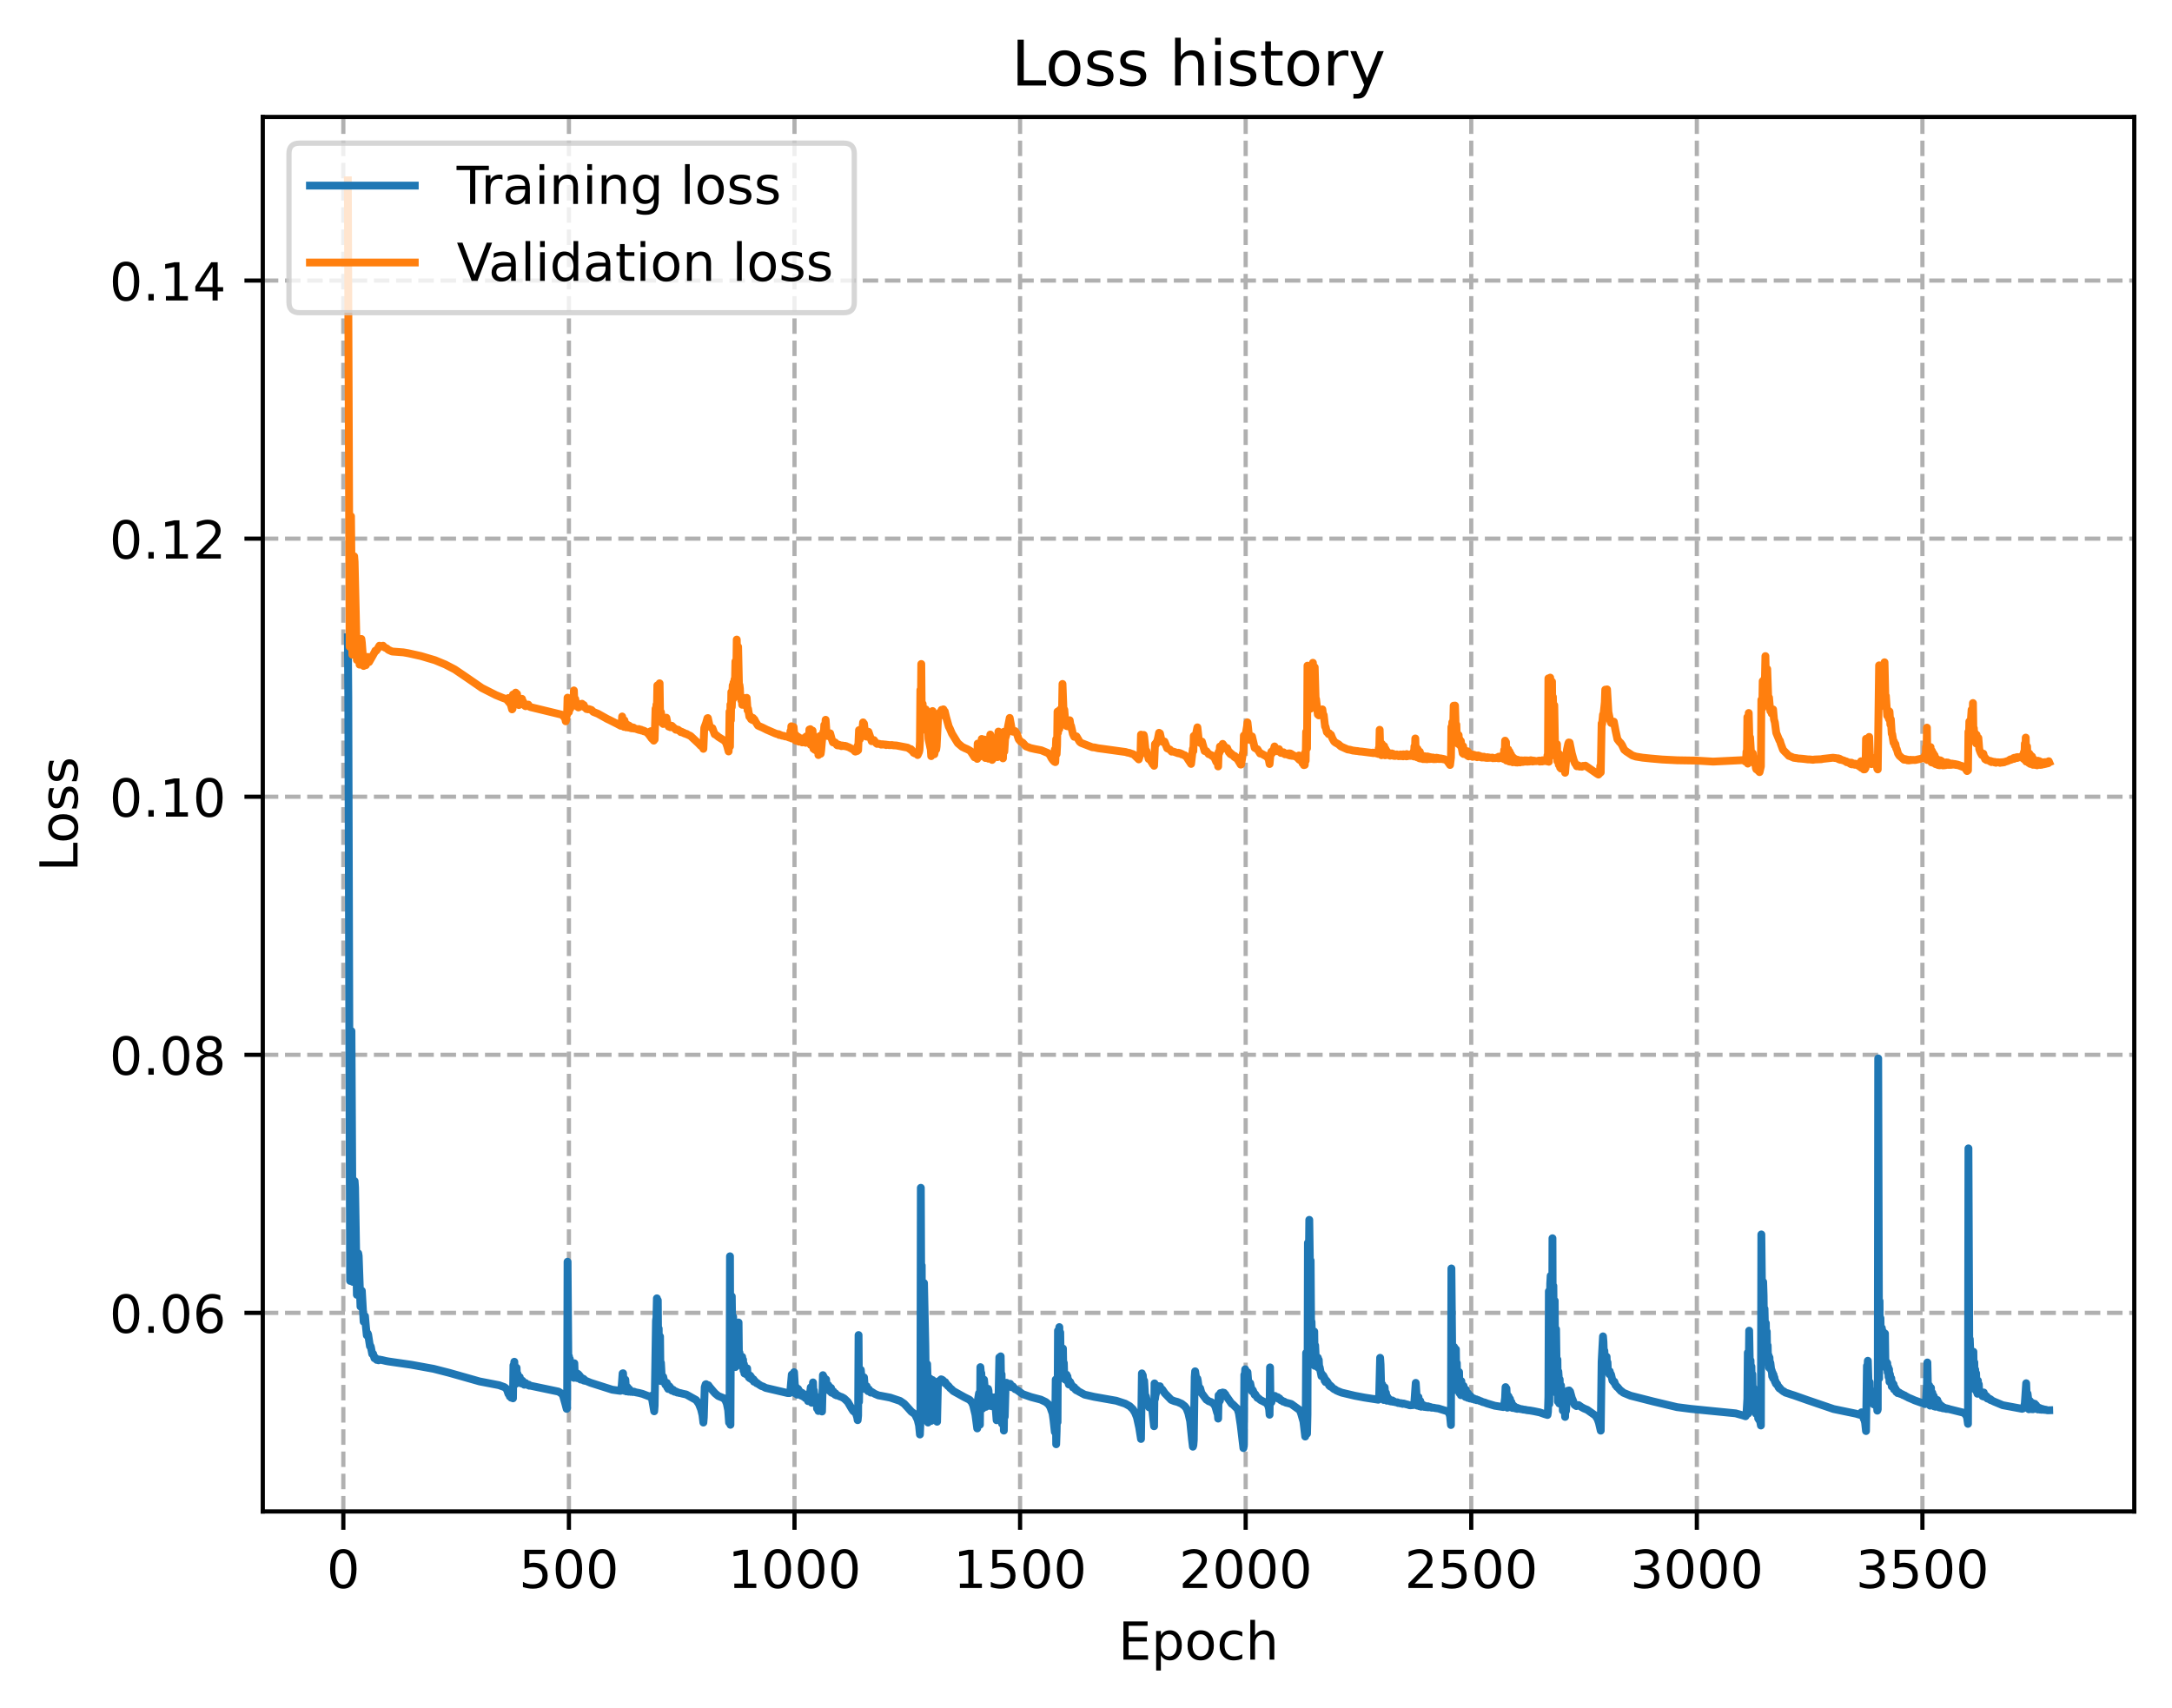 <?xml version="1.0" encoding="utf-8" standalone="no"?>
<!DOCTYPE svg PUBLIC "-//W3C//DTD SVG 1.1//EN"
  "http://www.w3.org/Graphics/SVG/1.1/DTD/svg11.dtd">
<!-- Created with matplotlib (https://matplotlib.org/) -->
<svg height="325.986pt" version="1.1" viewBox="0 0 414.464 325.986" width="414.464pt" xmlns="http://www.w3.org/2000/svg" xmlns:xlink="http://www.w3.org/1999/xlink">
 <defs>
  <style type="text/css">
*{stroke-linecap:butt;stroke-linejoin:round;}
  </style>
 </defs>
 <g id="figure_1">
  <g id="patch_1">
   <path d="M 0 325.986 
L 414.464 325.986 
L 414.464 0 
L 0 0 
z
" style="fill:#ffffff;"/>
  </g>
  <g id="axes_1">
   <g id="patch_2">
    <path d="M 50.144 288.43 
L 407.264 288.43 
L 407.264 22.318 
L 50.144 22.318 
z
" style="fill:#ffffff;"/>
   </g>
   <g id="matplotlib.axis_1">
    <g id="xtick_1">
     <g id="line2d_1">
      <path clip-path="url(#p61e9142257)" d="M 65.516 288.43 
L 65.516 22.318 
" style="fill:none;stroke:#b0b0b0;stroke-dasharray:2.96,1.28;stroke-dashoffset:0;stroke-width:0.8;"/>
     </g>
     <g id="line2d_2">
      <defs>
       <path d="M 0 0 
L 0 3.5 
" id="m824f9eaa12" style="stroke:#000000;stroke-width:0.8;"/>
      </defs>
      <g>
       <use style="stroke:#000000;stroke-width:0.8;" x="65.516" xlink:href="#m824f9eaa12" y="288.43"/>
      </g>
     </g>
     <g id="text_1">
      <!-- 0 -->
      <defs>
       <path d="M 31.781 66.406 
Q 24.172 66.406 20.328 58.906 
Q 16.5 51.422 16.5 36.375 
Q 16.5 21.391 20.328 13.891 
Q 24.172 6.391 31.781 6.391 
Q 39.453 6.391 43.281 13.891 
Q 47.125 21.391 47.125 36.375 
Q 47.125 51.422 43.281 58.906 
Q 39.453 66.406 31.781 66.406 
z
M 31.781 74.219 
Q 44.047 74.219 50.516 64.516 
Q 56.984 54.828 56.984 36.375 
Q 56.984 17.969 50.516 8.266 
Q 44.047 -1.422 31.781 -1.422 
Q 19.531 -1.422 13.062 8.266 
Q 6.594 17.969 6.594 36.375 
Q 6.594 54.828 13.062 64.516 
Q 19.531 74.219 31.781 74.219 
z
" id="DejaVuSans-48"/>
      </defs>
      <g transform="translate(62.334 303.029)scale(0.1 -0.1)">
       <use xlink:href="#DejaVuSans-48"/>
      </g>
     </g>
    </g>
    <g id="xtick_2">
     <g id="line2d_3">
      <path clip-path="url(#p61e9142257)" d="M 108.562 288.43 
L 108.562 22.318 
" style="fill:none;stroke:#b0b0b0;stroke-dasharray:2.96,1.28;stroke-dashoffset:0;stroke-width:0.8;"/>
     </g>
     <g id="line2d_4">
      <g>
       <use style="stroke:#000000;stroke-width:0.8;" x="108.562" xlink:href="#m824f9eaa12" y="288.43"/>
      </g>
     </g>
     <g id="text_2">
      <!-- 500 -->
      <defs>
       <path d="M 10.797 72.906 
L 49.516 72.906 
L 49.516 64.594 
L 19.828 64.594 
L 19.828 46.734 
Q 21.969 47.469 24.109 47.828 
Q 26.266 48.188 28.422 48.188 
Q 40.625 48.188 47.75 41.5 
Q 54.891 34.812 54.891 23.391 
Q 54.891 11.625 47.562 5.094 
Q 40.234 -1.422 26.906 -1.422 
Q 22.312 -1.422 17.547 -0.641 
Q 12.797 0.141 7.719 1.703 
L 7.719 11.625 
Q 12.109 9.234 16.797 8.062 
Q 21.484 6.891 26.703 6.891 
Q 35.156 6.891 40.078 11.328 
Q 45.016 15.766 45.016 23.391 
Q 45.016 31 40.078 35.438 
Q 35.156 39.891 26.703 39.891 
Q 22.75 39.891 18.812 39.016 
Q 14.891 38.141 10.797 36.281 
z
" id="DejaVuSans-53"/>
      </defs>
      <g transform="translate(99.018 303.029)scale(0.1 -0.1)">
       <use xlink:href="#DejaVuSans-53"/>
       <use x="63.623" xlink:href="#DejaVuSans-48"/>
       <use x="127.246" xlink:href="#DejaVuSans-48"/>
      </g>
     </g>
    </g>
    <g id="xtick_3">
     <g id="line2d_5">
      <path clip-path="url(#p61e9142257)" d="M 151.608 288.43 
L 151.608 22.318 
" style="fill:none;stroke:#b0b0b0;stroke-dasharray:2.96,1.28;stroke-dashoffset:0;stroke-width:0.8;"/>
     </g>
     <g id="line2d_6">
      <g>
       <use style="stroke:#000000;stroke-width:0.8;" x="151.608" xlink:href="#m824f9eaa12" y="288.43"/>
      </g>
     </g>
     <g id="text_3">
      <!-- 1000 -->
      <defs>
       <path d="M 12.406 8.297 
L 28.516 8.297 
L 28.516 63.922 
L 10.984 60.406 
L 10.984 69.391 
L 28.422 72.906 
L 38.281 72.906 
L 38.281 8.297 
L 54.391 8.297 
L 54.391 0 
L 12.406 0 
z
" id="DejaVuSans-49"/>
      </defs>
      <g transform="translate(138.883 303.029)scale(0.1 -0.1)">
       <use xlink:href="#DejaVuSans-49"/>
       <use x="63.623" xlink:href="#DejaVuSans-48"/>
       <use x="127.246" xlink:href="#DejaVuSans-48"/>
       <use x="190.869" xlink:href="#DejaVuSans-48"/>
      </g>
     </g>
    </g>
    <g id="xtick_4">
     <g id="line2d_7">
      <path clip-path="url(#p61e9142257)" d="M 194.654 288.43 
L 194.654 22.318 
" style="fill:none;stroke:#b0b0b0;stroke-dasharray:2.96,1.28;stroke-dashoffset:0;stroke-width:0.8;"/>
     </g>
     <g id="line2d_8">
      <g>
       <use style="stroke:#000000;stroke-width:0.8;" x="194.654" xlink:href="#m824f9eaa12" y="288.43"/>
      </g>
     </g>
     <g id="text_4">
      <!-- 1500 -->
      <g transform="translate(181.929 303.029)scale(0.1 -0.1)">
       <use xlink:href="#DejaVuSans-49"/>
       <use x="63.623" xlink:href="#DejaVuSans-53"/>
       <use x="127.246" xlink:href="#DejaVuSans-48"/>
       <use x="190.869" xlink:href="#DejaVuSans-48"/>
      </g>
     </g>
    </g>
    <g id="xtick_5">
     <g id="line2d_9">
      <path clip-path="url(#p61e9142257)" d="M 237.7 288.43 
L 237.7 22.318 
" style="fill:none;stroke:#b0b0b0;stroke-dasharray:2.96,1.28;stroke-dashoffset:0;stroke-width:0.8;"/>
     </g>
     <g id="line2d_10">
      <g>
       <use style="stroke:#000000;stroke-width:0.8;" x="237.7" xlink:href="#m824f9eaa12" y="288.43"/>
      </g>
     </g>
     <g id="text_5">
      <!-- 2000 -->
      <defs>
       <path d="M 19.188 8.297 
L 53.609 8.297 
L 53.609 0 
L 7.328 0 
L 7.328 8.297 
Q 12.938 14.109 22.625 23.891 
Q 32.328 33.688 34.812 36.531 
Q 39.547 41.844 41.422 45.531 
Q 43.312 49.219 43.312 52.781 
Q 43.312 58.594 39.234 62.25 
Q 35.156 65.922 28.609 65.922 
Q 23.969 65.922 18.812 64.312 
Q 13.672 62.703 7.812 59.422 
L 7.812 69.391 
Q 13.766 71.781 18.938 73 
Q 24.125 74.219 28.422 74.219 
Q 39.75 74.219 46.484 68.547 
Q 53.219 62.891 53.219 53.422 
Q 53.219 48.922 51.531 44.891 
Q 49.859 40.875 45.406 35.406 
Q 44.188 33.984 37.641 27.219 
Q 31.109 20.453 19.188 8.297 
z
" id="DejaVuSans-50"/>
      </defs>
      <g transform="translate(224.975 303.029)scale(0.1 -0.1)">
       <use xlink:href="#DejaVuSans-50"/>
       <use x="63.623" xlink:href="#DejaVuSans-48"/>
       <use x="127.246" xlink:href="#DejaVuSans-48"/>
       <use x="190.869" xlink:href="#DejaVuSans-48"/>
      </g>
     </g>
    </g>
    <g id="xtick_6">
     <g id="line2d_11">
      <path clip-path="url(#p61e9142257)" d="M 280.747 288.43 
L 280.747 22.318 
" style="fill:none;stroke:#b0b0b0;stroke-dasharray:2.96,1.28;stroke-dashoffset:0;stroke-width:0.8;"/>
     </g>
     <g id="line2d_12">
      <g>
       <use style="stroke:#000000;stroke-width:0.8;" x="280.747" xlink:href="#m824f9eaa12" y="288.43"/>
      </g>
     </g>
     <g id="text_6">
      <!-- 2500 -->
      <g transform="translate(268.022 303.029)scale(0.1 -0.1)">
       <use xlink:href="#DejaVuSans-50"/>
       <use x="63.623" xlink:href="#DejaVuSans-53"/>
       <use x="127.246" xlink:href="#DejaVuSans-48"/>
       <use x="190.869" xlink:href="#DejaVuSans-48"/>
      </g>
     </g>
    </g>
    <g id="xtick_7">
     <g id="line2d_13">
      <path clip-path="url(#p61e9142257)" d="M 323.793 288.43 
L 323.793 22.318 
" style="fill:none;stroke:#b0b0b0;stroke-dasharray:2.96,1.28;stroke-dashoffset:0;stroke-width:0.8;"/>
     </g>
     <g id="line2d_14">
      <g>
       <use style="stroke:#000000;stroke-width:0.8;" x="323.793" xlink:href="#m824f9eaa12" y="288.43"/>
      </g>
     </g>
     <g id="text_7">
      <!-- 3000 -->
      <defs>
       <path d="M 40.578 39.312 
Q 47.656 37.797 51.625 33 
Q 55.609 28.219 55.609 21.188 
Q 55.609 10.406 48.188 4.484 
Q 40.766 -1.422 27.094 -1.422 
Q 22.516 -1.422 17.656 -0.516 
Q 12.797 0.391 7.625 2.203 
L 7.625 11.719 
Q 11.719 9.328 16.594 8.109 
Q 21.484 6.891 26.812 6.891 
Q 36.078 6.891 40.938 10.547 
Q 45.797 14.203 45.797 21.188 
Q 45.797 27.641 41.281 31.266 
Q 36.766 34.906 28.719 34.906 
L 20.219 34.906 
L 20.219 43.016 
L 29.109 43.016 
Q 36.375 43.016 40.234 45.922 
Q 44.094 48.828 44.094 54.297 
Q 44.094 59.906 40.109 62.906 
Q 36.141 65.922 28.719 65.922 
Q 24.656 65.922 20.016 65.031 
Q 15.375 64.156 9.812 62.312 
L 9.812 71.094 
Q 15.438 72.656 20.344 73.438 
Q 25.25 74.219 29.594 74.219 
Q 40.828 74.219 47.359 69.109 
Q 53.906 64.016 53.906 55.328 
Q 53.906 49.266 50.438 45.094 
Q 46.969 40.922 40.578 39.312 
z
" id="DejaVuSans-51"/>
      </defs>
      <g transform="translate(311.068 303.029)scale(0.1 -0.1)">
       <use xlink:href="#DejaVuSans-51"/>
       <use x="63.623" xlink:href="#DejaVuSans-48"/>
       <use x="127.246" xlink:href="#DejaVuSans-48"/>
       <use x="190.869" xlink:href="#DejaVuSans-48"/>
      </g>
     </g>
    </g>
    <g id="xtick_8">
     <g id="line2d_15">
      <path clip-path="url(#p61e9142257)" d="M 366.839 288.43 
L 366.839 22.318 
" style="fill:none;stroke:#b0b0b0;stroke-dasharray:2.96,1.28;stroke-dashoffset:0;stroke-width:0.8;"/>
     </g>
     <g id="line2d_16">
      <g>
       <use style="stroke:#000000;stroke-width:0.8;" x="366.839" xlink:href="#m824f9eaa12" y="288.43"/>
      </g>
     </g>
     <g id="text_8">
      <!-- 3500 -->
      <g transform="translate(354.114 303.029)scale(0.1 -0.1)">
       <use xlink:href="#DejaVuSans-51"/>
       <use x="63.623" xlink:href="#DejaVuSans-53"/>
       <use x="127.246" xlink:href="#DejaVuSans-48"/>
       <use x="190.869" xlink:href="#DejaVuSans-48"/>
      </g>
     </g>
    </g>
    <g id="text_9">
     <!-- Epoch -->
     <defs>
      <path d="M 9.812 72.906 
L 55.906 72.906 
L 55.906 64.594 
L 19.672 64.594 
L 19.672 43.016 
L 54.391 43.016 
L 54.391 34.719 
L 19.672 34.719 
L 19.672 8.297 
L 56.781 8.297 
L 56.781 0 
L 9.812 0 
z
" id="DejaVuSans-69"/>
      <path d="M 18.109 8.203 
L 18.109 -20.797 
L 9.078 -20.797 
L 9.078 54.688 
L 18.109 54.688 
L 18.109 46.391 
Q 20.953 51.266 25.266 53.625 
Q 29.594 56 35.594 56 
Q 45.562 56 51.781 48.094 
Q 58.016 40.188 58.016 27.297 
Q 58.016 14.406 51.781 6.484 
Q 45.562 -1.422 35.594 -1.422 
Q 29.594 -1.422 25.266 0.953 
Q 20.953 3.328 18.109 8.203 
z
M 48.688 27.297 
Q 48.688 37.203 44.609 42.844 
Q 40.531 48.484 33.406 48.484 
Q 26.266 48.484 22.188 42.844 
Q 18.109 37.203 18.109 27.297 
Q 18.109 17.391 22.188 11.75 
Q 26.266 6.109 33.406 6.109 
Q 40.531 6.109 44.609 11.75 
Q 48.688 17.391 48.688 27.297 
z
" id="DejaVuSans-112"/>
      <path d="M 30.609 48.391 
Q 23.391 48.391 19.188 42.75 
Q 14.984 37.109 14.984 27.297 
Q 14.984 17.484 19.156 11.844 
Q 23.344 6.203 30.609 6.203 
Q 37.797 6.203 41.984 11.859 
Q 46.188 17.531 46.188 27.297 
Q 46.188 37.016 41.984 42.703 
Q 37.797 48.391 30.609 48.391 
z
M 30.609 56 
Q 42.328 56 49.016 48.375 
Q 55.719 40.766 55.719 27.297 
Q 55.719 13.875 49.016 6.219 
Q 42.328 -1.422 30.609 -1.422 
Q 18.844 -1.422 12.172 6.219 
Q 5.516 13.875 5.516 27.297 
Q 5.516 40.766 12.172 48.375 
Q 18.844 56 30.609 56 
z
" id="DejaVuSans-111"/>
      <path d="M 48.781 52.594 
L 48.781 44.188 
Q 44.969 46.297 41.141 47.344 
Q 37.312 48.391 33.406 48.391 
Q 24.656 48.391 19.812 42.844 
Q 14.984 37.312 14.984 27.297 
Q 14.984 17.281 19.812 11.734 
Q 24.656 6.203 33.406 6.203 
Q 37.312 6.203 41.141 7.25 
Q 44.969 8.297 48.781 10.406 
L 48.781 2.094 
Q 45.016 0.344 40.984 -0.531 
Q 36.969 -1.422 32.422 -1.422 
Q 20.062 -1.422 12.781 6.344 
Q 5.516 14.109 5.516 27.297 
Q 5.516 40.672 12.859 48.328 
Q 20.219 56 33.016 56 
Q 37.156 56 41.109 55.141 
Q 45.062 54.297 48.781 52.594 
z
" id="DejaVuSans-99"/>
      <path d="M 54.891 33.016 
L 54.891 0 
L 45.906 0 
L 45.906 32.719 
Q 45.906 40.484 42.875 44.328 
Q 39.844 48.188 33.797 48.188 
Q 26.516 48.188 22.312 43.547 
Q 18.109 38.922 18.109 30.906 
L 18.109 0 
L 9.078 0 
L 9.078 75.984 
L 18.109 75.984 
L 18.109 46.188 
Q 21.344 51.125 25.703 53.562 
Q 30.078 56 35.797 56 
Q 45.219 56 50.047 50.172 
Q 54.891 44.344 54.891 33.016 
z
" id="DejaVuSans-104"/>
     </defs>
     <g transform="translate(213.393 316.707)scale(0.1 -0.1)">
      <use xlink:href="#DejaVuSans-69"/>
      <use x="63.184" xlink:href="#DejaVuSans-112"/>
      <use x="126.66" xlink:href="#DejaVuSans-111"/>
      <use x="187.842" xlink:href="#DejaVuSans-99"/>
      <use x="242.822" xlink:href="#DejaVuSans-104"/>
     </g>
    </g>
   </g>
   <g id="matplotlib.axis_2">
    <g id="ytick_1">
     <g id="line2d_17">
      <path clip-path="url(#p61e9142257)" d="M 50.144 250.532 
L 407.264 250.532 
" style="fill:none;stroke:#b0b0b0;stroke-dasharray:2.96,1.28;stroke-dashoffset:0;stroke-width:0.8;"/>
     </g>
     <g id="line2d_18">
      <defs>
       <path d="M 0 0 
L -3.5 0 
" id="m87f8f3e665" style="stroke:#000000;stroke-width:0.8;"/>
      </defs>
      <g>
       <use style="stroke:#000000;stroke-width:0.8;" x="50.144" xlink:href="#m87f8f3e665" y="250.532"/>
      </g>
     </g>
     <g id="text_10">
      <!-- 0.06 -->
      <defs>
       <path d="M 10.688 12.406 
L 21 12.406 
L 21 0 
L 10.688 0 
z
" id="DejaVuSans-46"/>
       <path d="M 33.016 40.375 
Q 26.375 40.375 22.484 35.828 
Q 18.609 31.297 18.609 23.391 
Q 18.609 15.531 22.484 10.953 
Q 26.375 6.391 33.016 6.391 
Q 39.656 6.391 43.531 10.953 
Q 47.406 15.531 47.406 23.391 
Q 47.406 31.297 43.531 35.828 
Q 39.656 40.375 33.016 40.375 
z
M 52.594 71.297 
L 52.594 62.312 
Q 48.875 64.062 45.094 64.984 
Q 41.312 65.922 37.594 65.922 
Q 27.828 65.922 22.672 59.328 
Q 17.531 52.734 16.797 39.406 
Q 19.672 43.656 24.016 45.922 
Q 28.375 48.188 33.594 48.188 
Q 44.578 48.188 50.953 41.516 
Q 57.328 34.859 57.328 23.391 
Q 57.328 12.156 50.688 5.359 
Q 44.047 -1.422 33.016 -1.422 
Q 20.359 -1.422 13.672 8.266 
Q 6.984 17.969 6.984 36.375 
Q 6.984 53.656 15.188 63.938 
Q 23.391 74.219 37.203 74.219 
Q 40.922 74.219 44.703 73.484 
Q 48.484 72.75 52.594 71.297 
z
" id="DejaVuSans-54"/>
      </defs>
      <g transform="translate(20.878 254.331)scale(0.1 -0.1)">
       <use xlink:href="#DejaVuSans-48"/>
       <use x="63.623" xlink:href="#DejaVuSans-46"/>
       <use x="95.41" xlink:href="#DejaVuSans-48"/>
       <use x="159.033" xlink:href="#DejaVuSans-54"/>
      </g>
     </g>
    </g>
    <g id="ytick_2">
     <g id="line2d_19">
      <path clip-path="url(#p61e9142257)" d="M 50.144 201.284 
L 407.264 201.284 
" style="fill:none;stroke:#b0b0b0;stroke-dasharray:2.96,1.28;stroke-dashoffset:0;stroke-width:0.8;"/>
     </g>
     <g id="line2d_20">
      <g>
       <use style="stroke:#000000;stroke-width:0.8;" x="50.144" xlink:href="#m87f8f3e665" y="201.284"/>
      </g>
     </g>
     <g id="text_11">
      <!-- 0.08 -->
      <defs>
       <path d="M 31.781 34.625 
Q 24.75 34.625 20.719 30.859 
Q 16.703 27.094 16.703 20.516 
Q 16.703 13.922 20.719 10.156 
Q 24.75 6.391 31.781 6.391 
Q 38.812 6.391 42.859 10.172 
Q 46.922 13.969 46.922 20.516 
Q 46.922 27.094 42.891 30.859 
Q 38.875 34.625 31.781 34.625 
z
M 21.922 38.812 
Q 15.578 40.375 12.031 44.719 
Q 8.5 49.078 8.5 55.328 
Q 8.5 64.062 14.719 69.141 
Q 20.953 74.219 31.781 74.219 
Q 42.672 74.219 48.875 69.141 
Q 55.078 64.062 55.078 55.328 
Q 55.078 49.078 51.531 44.719 
Q 48 40.375 41.703 38.812 
Q 48.828 37.156 52.797 32.312 
Q 56.781 27.484 56.781 20.516 
Q 56.781 9.906 50.312 4.234 
Q 43.844 -1.422 31.781 -1.422 
Q 19.734 -1.422 13.25 4.234 
Q 6.781 9.906 6.781 20.516 
Q 6.781 27.484 10.781 32.312 
Q 14.797 37.156 21.922 38.812 
z
M 18.312 54.391 
Q 18.312 48.734 21.844 45.562 
Q 25.391 42.391 31.781 42.391 
Q 38.141 42.391 41.719 45.562 
Q 45.312 48.734 45.312 54.391 
Q 45.312 60.062 41.719 63.234 
Q 38.141 66.406 31.781 66.406 
Q 25.391 66.406 21.844 63.234 
Q 18.312 60.062 18.312 54.391 
z
" id="DejaVuSans-56"/>
      </defs>
      <g transform="translate(20.878 205.083)scale(0.1 -0.1)">
       <use xlink:href="#DejaVuSans-48"/>
       <use x="63.623" xlink:href="#DejaVuSans-46"/>
       <use x="95.41" xlink:href="#DejaVuSans-48"/>
       <use x="159.033" xlink:href="#DejaVuSans-56"/>
      </g>
     </g>
    </g>
    <g id="ytick_3">
     <g id="line2d_21">
      <path clip-path="url(#p61e9142257)" d="M 50.144 152.035 
L 407.264 152.035 
" style="fill:none;stroke:#b0b0b0;stroke-dasharray:2.96,1.28;stroke-dashoffset:0;stroke-width:0.8;"/>
     </g>
     <g id="line2d_22">
      <g>
       <use style="stroke:#000000;stroke-width:0.8;" x="50.144" xlink:href="#m87f8f3e665" y="152.035"/>
      </g>
     </g>
     <g id="text_12">
      <!-- 0.10 -->
      <g transform="translate(20.878 155.835)scale(0.1 -0.1)">
       <use xlink:href="#DejaVuSans-48"/>
       <use x="63.623" xlink:href="#DejaVuSans-46"/>
       <use x="95.41" xlink:href="#DejaVuSans-49"/>
       <use x="159.033" xlink:href="#DejaVuSans-48"/>
      </g>
     </g>
    </g>
    <g id="ytick_4">
     <g id="line2d_23">
      <path clip-path="url(#p61e9142257)" d="M 50.144 102.787 
L 407.264 102.787 
" style="fill:none;stroke:#b0b0b0;stroke-dasharray:2.96,1.28;stroke-dashoffset:0;stroke-width:0.8;"/>
     </g>
     <g id="line2d_24">
      <g>
       <use style="stroke:#000000;stroke-width:0.8;" x="50.144" xlink:href="#m87f8f3e665" y="102.787"/>
      </g>
     </g>
     <g id="text_13">
      <!-- 0.12 -->
      <g transform="translate(20.878 106.586)scale(0.1 -0.1)">
       <use xlink:href="#DejaVuSans-48"/>
       <use x="63.623" xlink:href="#DejaVuSans-46"/>
       <use x="95.41" xlink:href="#DejaVuSans-49"/>
       <use x="159.033" xlink:href="#DejaVuSans-50"/>
      </g>
     </g>
    </g>
    <g id="ytick_5">
     <g id="line2d_25">
      <path clip-path="url(#p61e9142257)" d="M 50.144 53.539 
L 407.264 53.539 
" style="fill:none;stroke:#b0b0b0;stroke-dasharray:2.96,1.28;stroke-dashoffset:0;stroke-width:0.8;"/>
     </g>
     <g id="line2d_26">
      <g>
       <use style="stroke:#000000;stroke-width:0.8;" x="50.144" xlink:href="#m87f8f3e665" y="53.539"/>
      </g>
     </g>
     <g id="text_14">
      <!-- 0.14 -->
      <defs>
       <path d="M 37.797 64.312 
L 12.891 25.391 
L 37.797 25.391 
z
M 35.203 72.906 
L 47.609 72.906 
L 47.609 25.391 
L 58.016 25.391 
L 58.016 17.188 
L 47.609 17.188 
L 47.609 0 
L 37.797 0 
L 37.797 17.188 
L 4.891 17.188 
L 4.891 26.703 
z
" id="DejaVuSans-52"/>
      </defs>
      <g transform="translate(20.878 57.338)scale(0.1 -0.1)">
       <use xlink:href="#DejaVuSans-48"/>
       <use x="63.623" xlink:href="#DejaVuSans-46"/>
       <use x="95.41" xlink:href="#DejaVuSans-49"/>
       <use x="159.033" xlink:href="#DejaVuSans-52"/>
      </g>
     </g>
    </g>
    <g id="text_15">
     <!-- Loss -->
     <defs>
      <path d="M 9.812 72.906 
L 19.672 72.906 
L 19.672 8.297 
L 55.172 8.297 
L 55.172 0 
L 9.812 0 
z
" id="DejaVuSans-76"/>
      <path d="M 44.281 53.078 
L 44.281 44.578 
Q 40.484 46.531 36.375 47.5 
Q 32.281 48.484 27.875 48.484 
Q 21.188 48.484 17.844 46.438 
Q 14.5 44.391 14.5 40.281 
Q 14.5 37.156 16.891 35.375 
Q 19.281 33.594 26.516 31.984 
L 29.594 31.297 
Q 39.156 29.25 43.188 25.516 
Q 47.219 21.781 47.219 15.094 
Q 47.219 7.469 41.188 3.016 
Q 35.156 -1.422 24.609 -1.422 
Q 20.219 -1.422 15.453 -0.562 
Q 10.688 0.297 5.422 2 
L 5.422 11.281 
Q 10.406 8.688 15.234 7.391 
Q 20.062 6.109 24.812 6.109 
Q 31.156 6.109 34.562 8.281 
Q 37.984 10.453 37.984 14.406 
Q 37.984 18.062 35.516 20.016 
Q 33.062 21.969 24.703 23.781 
L 21.578 24.516 
Q 13.234 26.266 9.516 29.906 
Q 5.812 33.547 5.812 39.891 
Q 5.812 47.609 11.281 51.797 
Q 16.75 56 26.812 56 
Q 31.781 56 36.172 55.266 
Q 40.578 54.547 44.281 53.078 
z
" id="DejaVuSans-115"/>
     </defs>
     <g transform="translate(14.798 166.341)rotate(-90)scale(0.1 -0.1)">
      <use xlink:href="#DejaVuSans-76"/>
      <use x="53.963" xlink:href="#DejaVuSans-111"/>
      <use x="115.145" xlink:href="#DejaVuSans-115"/>
      <use x="167.244" xlink:href="#DejaVuSans-115"/>
     </g>
    </g>
   </g>
   <g id="line2d_27">
    <path clip-path="url(#p61e9142257)" d="M 66.376 121.62 
L 66.463 132.92 
L 66.807 244.43 
L 67.065 196.759 
L 67.323 244.62 
L 67.41 244.304 
L 67.668 225.377 
L 67.754 226.619 
L 68.098 247.091 
L 68.271 241.656 
L 68.357 239.163 
L 68.443 239.664 
L 68.787 249.33 
L 69.045 246.313 
L 69.218 249.356 
L 69.39 252.221 
L 69.476 252.06 
L 69.648 251.147 
L 69.82 253.123 
L 69.992 254.822 
L 70.165 254.448 
L 70.251 254.675 
L 70.595 256.903 
L 70.681 256.817 
L 70.767 257.024 
L 71.025 258.381 
L 71.198 258.344 
L 71.456 259.198 
L 71.542 259.138 
L 71.628 259.1 
L 71.886 259.507 
L 72.059 259.399 
L 72.231 259.579 
L 72.403 259.441 
L 72.661 259.503 
L 72.833 259.523 
L 73.264 259.622 
L 73.608 259.707 
L 74.125 259.802 
L 74.9 259.917 
L 78.516 260.439 
L 82.734 261.206 
L 85.747 261.979 
L 91.515 263.615 
L 95.217 264.331 
L 96.251 264.702 
L 96.595 264.972 
L 96.767 265.271 
L 97.025 266.015 
L 97.111 265.68 
L 97.284 266.489 
L 97.37 266.191 
L 97.456 266.231 
L 97.542 266.723 
L 97.628 266.571 
L 97.714 265.956 
L 97.886 266.839 
L 97.972 260.537 
L 98.058 260.748 
L 98.145 259.86 
L 98.231 262.537 
L 98.317 261.495 
L 98.403 264.097 
L 98.575 261.002 
L 98.661 263.292 
L 98.747 262.138 
L 98.919 263.615 
L 99.006 262.809 
L 99.092 263.121 
L 99.178 262.785 
L 99.436 263.987 
L 99.522 263.394 
L 99.608 264.016 
L 99.694 263.481 
L 99.866 263.899 
L 99.953 263.836 
L 100.039 264.244 
L 100.125 263.894 
L 100.211 264.162 
L 100.297 263.92 
L 100.383 264.173 
L 100.469 264.086 
L 100.641 264.288 
L 100.9 264.236 
L 100.986 264.433 
L 101.072 264.374 
L 101.244 264.437 
L 106.582 265.558 
L 107.184 265.948 
L 107.443 266.341 
L 107.873 267.866 
L 108.131 268.851 
L 108.217 268.69 
L 108.303 240.773 
L 108.476 263.012 
L 108.562 258.789 
L 108.648 261.489 
L 108.734 259.313 
L 108.82 260.827 
L 108.906 260.501 
L 108.992 260.719 
L 109.078 261.913 
L 109.164 261.685 
L 109.251 261.817 
L 109.337 262.503 
L 109.423 260.852 
L 109.509 262.927 
L 109.595 260.144 
L 109.681 262.51 
L 109.767 261.764 
L 109.939 262.738 
L 110.025 262.053 
L 110.111 262.976 
L 110.198 262.116 
L 110.284 262.979 
L 110.37 262.246 
L 110.456 263.023 
L 110.542 262.431 
L 110.628 263.147 
L 110.714 262.66 
L 110.8 263.261 
L 110.886 262.853 
L 110.972 263.256 
L 111.058 263.072 
L 111.145 263.142 
L 111.231 263.296 
L 111.317 263.095 
L 111.403 263.446 
L 111.489 263.242 
L 111.575 263.49 
L 111.661 263.446 
L 112.694 263.876 
L 116.827 265.193 
L 118.376 265.411 
L 118.462 265.338 
L 118.635 264.441 
L 118.807 262.081 
L 118.893 262.052 
L 119.065 265.382 
L 119.323 263.271 
L 119.496 265.515 
L 119.582 265.332 
L 119.754 264.728 
L 119.926 265.572 
L 120.098 265.101 
L 120.356 265.607 
L 120.443 265.464 
L 120.615 265.544 
L 120.787 265.641 
L 120.959 265.564 
L 121.303 265.696 
L 121.562 265.746 
L 121.906 265.81 
L 122.595 265.986 
L 124.058 266.547 
L 124.317 266.35 
L 124.833 269.315 
L 124.919 268.234 
L 125.178 252 
L 125.264 251.411 
L 125.35 247.757 
L 125.436 255.181 
L 125.522 248.136 
L 125.608 259.41 
L 125.694 253.526 
L 125.78 262.252 
L 125.866 260.107 
L 125.952 255.039 
L 126.039 263.527 
L 126.125 260.062 
L 126.297 263.234 
L 126.383 262.726 
L 126.469 263.64 
L 126.555 262.734 
L 126.813 263.868 
L 126.899 263.908 
L 126.986 264.263 
L 127.072 263.996 
L 127.158 264.439 
L 127.244 263.887 
L 127.33 264.776 
L 127.416 264.235 
L 127.502 265.051 
L 127.588 264.515 
L 127.674 265.061 
L 127.76 264.574 
L 127.846 265.089 
L 127.933 264.798 
L 128.019 265.232 
L 128.105 265.017 
L 128.191 265.363 
L 128.277 265.148 
L 128.363 265.39 
L 128.449 265.204 
L 128.535 265.487 
L 128.621 265.386 
L 128.707 265.578 
L 128.793 265.465 
L 128.88 265.604 
L 128.966 265.529 
L 129.224 265.742 
L 129.31 265.682 
L 129.568 265.815 
L 129.827 265.84 
L 130.257 265.959 
L 130.946 266.106 
L 132.84 267.166 
L 133.356 267.883 
L 133.787 268.964 
L 134.045 270.037 
L 134.217 271.464 
L 134.303 270.458 
L 134.476 264.705 
L 134.648 264.172 
L 134.734 264.139 
L 134.906 264.393 
L 135.078 264.327 
L 135.164 264.336 
L 135.423 264.695 
L 136.111 265.51 
L 136.456 265.895 
L 137.058 266.394 
L 138.091 266.812 
L 138.436 267.239 
L 138.694 267.851 
L 138.952 269.116 
L 139.125 271.477 
L 139.211 270.621 
L 139.297 239.735 
L 139.383 271.89 
L 139.469 253.867 
L 139.555 257.483 
L 139.641 247.377 
L 139.727 253.719 
L 139.813 251.173 
L 139.899 251.26 
L 139.986 255.791 
L 140.072 252.503 
L 140.158 259.281 
L 140.244 254.229 
L 140.33 260.874 
L 140.416 256.666 
L 140.502 257.247 
L 140.588 260.577 
L 140.674 252.889 
L 140.846 259.939 
L 140.933 252.364 
L 141.019 260.142 
L 141.105 258.088 
L 141.191 259.292 
L 141.277 258.942 
L 141.363 259.69 
L 141.449 258.817 
L 141.535 260.036 
L 141.621 258.912 
L 141.707 260.916 
L 141.793 259.471 
L 141.88 261.565 
L 141.966 260.338 
L 142.052 262.093 
L 142.138 260.934 
L 142.224 261.913 
L 142.31 261.757 
L 142.396 261.225 
L 142.482 262.338 
L 142.568 261.113 
L 142.654 262.416 
L 142.74 262.242 
L 142.827 262.395 
L 142.913 262.868 
L 142.999 262.411 
L 143.085 263.014 
L 143.171 262.523 
L 143.257 263.092 
L 143.343 262.767 
L 143.429 263.221 
L 143.515 263.076 
L 143.687 263.419 
L 143.774 263.209 
L 143.86 263.658 
L 143.946 263.437 
L 144.376 263.963 
L 144.462 263.906 
L 144.634 264.071 
L 144.979 264.297 
L 145.323 264.507 
L 145.495 264.541 
L 145.754 264.661 
L 146.098 264.848 
L 150.317 265.838 
L 150.661 265.84 
L 150.747 265.695 
L 150.833 265.234 
L 151.091 262.296 
L 151.264 265.704 
L 151.35 265.341 
L 151.522 261.85 
L 151.78 265.906 
L 151.952 264.756 
L 152.125 266.145 
L 152.297 265.041 
L 152.383 265.194 
L 152.555 266.092 
L 152.641 265.536 
L 152.727 265.648 
L 152.899 266.322 
L 153.072 265.805 
L 153.244 266.489 
L 153.502 266.081 
L 153.674 266.798 
L 153.932 266.465 
L 154.191 267.372 
L 154.277 267.369 
L 154.449 266.899 
L 154.707 264.742 
L 154.879 267.689 
L 155.138 263.804 
L 155.224 266.007 
L 155.31 265.329 
L 155.482 267.121 
L 155.568 266.368 
L 155.74 267.485 
L 155.827 267.342 
L 155.913 268.801 
L 155.999 268.388 
L 156.085 268.336 
L 156.171 269.258 
L 156.257 266.73 
L 156.343 267.575 
L 156.429 267.04 
L 156.515 268.118 
L 156.601 267.499 
L 156.687 267.689 
L 156.774 266.828 
L 156.86 269.357 
L 157.032 262.42 
L 157.118 262.772 
L 157.204 262.745 
L 157.29 264.807 
L 157.376 263.177 
L 157.462 264.679 
L 157.634 263.229 
L 157.807 265.222 
L 157.893 264.325 
L 157.979 265.074 
L 158.065 264.334 
L 158.237 265.232 
L 158.323 264.673 
L 158.409 265.524 
L 158.581 264.862 
L 158.668 265.767 
L 158.754 265.405 
L 158.926 265.836 
L 159.012 265.5 
L 159.098 265.961 
L 159.184 265.855 
L 159.27 265.899 
L 159.356 266.159 
L 159.442 265.903 
L 159.615 266.277 
L 159.701 266.185 
L 159.873 266.304 
L 159.959 266.315 
L 160.131 266.431 
L 160.648 266.618 
L 161.078 266.864 
L 161.767 267.513 
L 162.456 268.7 
L 162.8 269.246 
L 163.317 269.652 
L 163.575 270.491 
L 163.661 271.011 
L 163.747 270.11 
L 163.833 254.765 
L 163.919 267.51 
L 164.005 261.826 
L 164.091 263.088 
L 164.177 263.943 
L 164.264 261.401 
L 164.522 264.316 
L 164.608 263.414 
L 164.694 264.241 
L 164.78 264.085 
L 164.866 262.833 
L 165.038 265.059 
L 165.124 264.617 
L 165.211 264.853 
L 165.297 264.503 
L 165.383 264.528 
L 165.641 265.475 
L 165.813 265.126 
L 166.158 265.75 
L 166.33 265.604 
L 166.932 265.987 
L 167.621 266.277 
L 168.138 266.366 
L 169.86 266.699 
L 171.754 267.335 
L 172.528 267.862 
L 173.217 268.607 
L 173.906 269.379 
L 174.595 269.883 
L 175.111 270.951 
L 175.369 271.999 
L 175.542 273.742 
L 175.628 271.492 
L 175.714 226.666 
L 175.8 248.569 
L 175.886 241.482 
L 175.972 263.991 
L 176.23 247.18 
L 176.317 244.827 
L 176.575 256.729 
L 176.747 269.951 
L 176.919 260.304 
L 177.005 263.038 
L 177.091 271.459 
L 177.177 265.165 
L 177.264 265.302 
L 177.436 263.043 
L 177.694 271.147 
L 177.78 265.352 
L 177.866 266.328 
L 177.952 263.348 
L 178.211 267.143 
L 178.297 266.801 
L 178.469 264.919 
L 178.813 271.304 
L 178.985 263.629 
L 179.071 264.183 
L 179.158 263.641 
L 179.244 263.79 
L 179.33 263.772 
L 179.416 263.371 
L 179.502 263.637 
L 179.588 263.214 
L 179.674 263.675 
L 179.76 263.274 
L 179.846 263.714 
L 179.932 263.399 
L 180.018 263.696 
L 180.105 263.639 
L 180.191 263.643 
L 180.277 263.903 
L 180.363 263.741 
L 180.449 264.06 
L 180.535 264.004 
L 180.879 264.479 
L 180.965 264.471 
L 181.31 264.9 
L 181.568 265.103 
L 181.913 265.447 
L 183.979 266.597 
L 185.012 267.115 
L 185.442 267.593 
L 185.701 268.181 
L 186.131 269.975 
L 186.475 272.584 
L 186.648 266.899 
L 186.82 265.863 
L 186.906 266.191 
L 186.992 271.881 
L 187.078 260.886 
L 187.164 261.896 
L 187.25 262.014 
L 187.422 264.777 
L 187.509 268.795 
L 187.767 263.269 
L 187.853 264.149 
L 188.111 268.473 
L 188.197 267.804 
L 188.369 265.023 
L 188.456 266.255 
L 188.542 265.024 
L 188.628 265.361 
L 188.8 268.265 
L 188.886 268.232 
L 189.144 266.579 
L 189.23 268.346 
L 189.316 267.691 
L 189.403 267.88 
L 189.575 267.602 
L 189.833 266.635 
L 190.177 271.026 
L 190.436 267.976 
L 190.522 267.8 
L 190.694 259.025 
L 190.866 259.632 
L 190.952 258.827 
L 191.038 264.796 
L 191.124 262.241 
L 191.21 271.688 
L 191.469 265.421 
L 191.555 272.998 
L 191.641 266.626 
L 191.727 270.347 
L 191.899 264.162 
L 191.985 264.146 
L 192.071 263.874 
L 192.33 264.482 
L 192.416 264.495 
L 192.588 264.075 
L 192.674 264.122 
L 192.76 264.073 
L 193.018 264.726 
L 193.105 264.577 
L 193.191 264.683 
L 193.277 264.559 
L 193.707 265.097 
L 193.965 265.179 
L 195.171 266.045 
L 196.72 266.589 
L 198.614 267.089 
L 199.561 267.544 
L 200.078 267.978 
L 200.422 268.515 
L 200.853 269.727 
L 201.025 270.918 
L 201.283 273.26 
L 201.369 270.5 
L 201.455 263.255 
L 201.542 275.605 
L 201.628 273.124 
L 201.714 267.285 
L 201.8 271.39 
L 201.886 253.926 
L 201.972 259.836 
L 202.144 253.245 
L 202.23 258.21 
L 202.316 254.267 
L 202.403 259.836 
L 202.489 259.401 
L 202.575 260.713 
L 202.661 260.521 
L 202.747 261.545 
L 202.833 257.332 
L 202.919 262.402 
L 203.005 260.088 
L 203.091 263.126 
L 203.177 262.105 
L 203.263 263.267 
L 203.35 262.436 
L 203.436 262.965 
L 203.522 262.324 
L 203.608 263.225 
L 203.694 262.661 
L 203.78 263.74 
L 203.866 263.277 
L 203.952 264.199 
L 204.038 263.578 
L 204.124 264.212 
L 204.21 263.721 
L 204.297 264.118 
L 204.383 264.083 
L 204.727 264.763 
L 204.813 264.61 
L 204.899 264.822 
L 204.985 264.721 
L 205.244 265.199 
L 205.33 265.093 
L 205.416 265.326 
L 205.502 265.232 
L 205.76 265.493 
L 206.965 266.137 
L 208.773 266.551 
L 212.992 267.297 
L 214.714 267.856 
L 215.575 268.337 
L 216.177 268.915 
L 216.608 269.617 
L 216.952 270.485 
L 217.383 272.438 
L 217.727 274.596 
L 217.899 262.075 
L 217.985 262.744 
L 218.071 262.438 
L 218.244 264.352 
L 218.33 263.479 
L 218.502 266.421 
L 218.588 266.312 
L 218.674 266.487 
L 218.932 267.691 
L 219.018 268.18 
L 219.104 267.933 
L 219.277 268.574 
L 219.535 268.168 
L 219.621 268.178 
L 219.879 269.08 
L 220.224 272.172 
L 220.31 263.992 
L 220.396 266.96 
L 220.482 266.283 
L 220.654 265.682 
L 220.826 264.604 
L 220.912 264.489 
L 221.085 264.97 
L 221.343 264.537 
L 221.515 265.148 
L 221.601 265.125 
L 221.687 265.24 
L 221.773 265.136 
L 222.29 265.894 
L 223.495 267.136 
L 224.098 267.375 
L 224.7 267.532 
L 225.475 267.871 
L 226.078 268.349 
L 226.422 268.804 
L 226.767 269.703 
L 227.111 271.213 
L 227.455 274.657 
L 227.628 276.069 
L 227.714 275.791 
L 227.8 274.812 
L 227.972 262.774 
L 228.058 261.683 
L 228.402 263.92 
L 228.489 263.082 
L 228.575 263.539 
L 228.747 264.826 
L 228.833 264.789 
L 229.005 264.896 
L 229.263 265.809 
L 230.21 267.098 
L 230.383 267.185 
L 230.641 267.388 
L 231.157 267.571 
L 231.674 267.976 
L 231.932 268.467 
L 232.277 269.662 
L 232.363 269.639 
L 232.449 270.708 
L 232.535 266.255 
L 232.621 267.601 
L 232.707 267.264 
L 232.793 267.277 
L 232.879 265.838 
L 232.965 266.42 
L 233.051 265.887 
L 233.138 265.979 
L 233.224 266.367 
L 233.31 265.728 
L 233.482 266.134 
L 233.568 265.784 
L 233.74 266.297 
L 233.826 266.075 
L 233.912 266.474 
L 233.998 266.413 
L 235.032 267.876 
L 235.118 267.883 
L 235.376 268.117 
L 236.151 268.885 
L 236.409 269.702 
L 236.753 271.98 
L 237.27 276.334 
L 237.356 275.898 
L 237.442 262.344 
L 237.528 262.782 
L 237.614 261.295 
L 237.959 263.747 
L 238.045 261.837 
L 238.217 264.057 
L 238.303 263.948 
L 238.475 264.458 
L 238.561 263.95 
L 238.734 264.79 
L 238.906 265.493 
L 238.992 265.208 
L 239.078 265.33 
L 239.25 265.759 
L 239.422 266.174 
L 239.508 266.044 
L 239.939 266.755 
L 240.025 266.734 
L 240.541 267.172 
L 241.058 267.431 
L 241.661 267.738 
L 242.005 268.22 
L 242.177 268.926 
L 242.263 269.968 
L 242.349 260.935 
L 242.435 267.805 
L 242.522 267.604 
L 242.608 267.595 
L 242.866 266.561 
L 242.952 266.538 
L 243.038 266.862 
L 243.124 266.814 
L 243.296 266.384 
L 243.555 266.653 
L 243.813 266.618 
L 243.985 266.944 
L 244.157 266.85 
L 244.416 267.218 
L 244.588 267.24 
L 244.846 267.466 
L 245.018 267.45 
L 245.363 267.663 
L 245.707 267.738 
L 246.396 267.923 
L 246.998 268.358 
L 248.031 269.096 
L 248.29 269.777 
L 248.72 271.259 
L 249.065 274.127 
L 249.151 272.284 
L 249.237 258.17 
L 249.409 273.602 
L 249.495 269.933 
L 249.581 237.165 
L 249.667 244.285 
L 249.753 241.096 
L 249.839 232.781 
L 250.012 244.976 
L 250.098 240.546 
L 250.184 253.205 
L 250.27 252.213 
L 250.442 259.113 
L 250.528 256.877 
L 250.614 255.53 
L 250.7 260.478 
L 250.786 254.085 
L 250.873 260.635 
L 250.959 256.736 
L 251.131 260.182 
L 251.217 260.234 
L 251.303 259.915 
L 251.389 260.86 
L 251.475 259.082 
L 251.561 261.005 
L 251.647 259.5 
L 251.733 261.086 
L 251.82 260.895 
L 252.164 262.608 
L 252.25 262.208 
L 252.336 262.591 
L 252.422 262.492 
L 252.508 262.502 
L 252.594 262.96 
L 252.68 262.808 
L 252.767 263.479 
L 252.853 263.144 
L 252.939 263.738 
L 253.025 263.372 
L 253.111 263.808 
L 253.197 263.556 
L 253.283 263.903 
L 253.369 263.81 
L 253.628 264.396 
L 253.714 264.279 
L 253.8 264.556 
L 253.886 264.422 
L 253.972 264.651 
L 254.058 264.578 
L 254.316 264.887 
L 254.575 265.096 
L 254.661 265.08 
L 255.005 265.335 
L 255.522 265.561 
L 256.038 265.759 
L 258.535 266.35 
L 260.343 266.692 
L 263.012 267.108 
L 263.098 266.91 
L 263.184 266.001 
L 263.356 259.106 
L 263.442 260.346 
L 263.614 266.777 
L 263.7 266.054 
L 263.786 264.209 
L 263.873 264.842 
L 264.045 267.157 
L 264.217 264.738 
L 264.389 267.056 
L 264.475 265.793 
L 264.647 267.293 
L 264.733 266.543 
L 264.82 266.724 
L 264.906 267.27 
L 264.992 267.198 
L 265.078 266.971 
L 265.25 267.401 
L 265.422 267.211 
L 265.508 267.454 
L 265.594 267.381 
L 265.68 267.239 
L 265.853 267.503 
L 265.939 267.384 
L 266.197 267.555 
L 266.369 267.606 
L 266.541 267.614 
L 266.627 267.593 
L 266.8 267.738 
L 266.972 267.705 
L 267.23 267.807 
L 267.402 267.767 
L 267.661 267.904 
L 267.833 267.831 
L 268.349 267.98 
L 268.608 268.034 
L 269.038 268.18 
L 269.727 268.12 
L 269.899 267.449 
L 270.157 263.89 
L 270.329 266.505 
L 270.416 268.233 
L 270.502 268.051 
L 270.674 266.597 
L 270.846 268.352 
L 270.932 268.067 
L 271.018 267.343 
L 271.19 268.443 
L 271.363 267.957 
L 271.449 268.393 
L 271.535 268.375 
L 271.621 268.139 
L 271.793 268.482 
L 271.879 268.25 
L 271.965 268.293 
L 272.051 268.51 
L 272.223 268.352 
L 272.31 268.541 
L 272.482 268.359 
L 272.568 268.562 
L 272.654 268.494 
L 272.74 268.444 
L 272.912 268.567 
L 272.998 268.509 
L 273.17 268.632 
L 273.343 268.627 
L 273.515 268.625 
L 273.945 268.714 
L 274.462 268.777 
L 276.184 269.309 
L 276.528 269.715 
L 276.7 270.236 
L 276.872 271.931 
L 276.959 242.058 
L 277.131 260.033 
L 277.217 257.114 
L 277.389 260.761 
L 277.475 257.028 
L 277.647 264.088 
L 277.819 257.475 
L 277.906 265.277 
L 277.992 260.097 
L 278.078 263.956 
L 278.164 263.241 
L 278.25 262.408 
L 278.336 265.108 
L 278.422 261.81 
L 278.508 265.865 
L 278.68 263.514 
L 278.766 266.24 
L 278.853 263.551 
L 279.025 265.802 
L 279.111 264.646 
L 279.197 266.271 
L 279.283 264.461 
L 279.369 266.312 
L 279.541 265.619 
L 279.627 266.574 
L 279.714 265.171 
L 279.8 266.437 
L 279.886 266.233 
L 279.972 265.99 
L 280.058 266.745 
L 280.144 265.898 
L 280.23 266.599 
L 280.316 266.478 
L 280.402 266.375 
L 280.488 266.876 
L 280.574 266.372 
L 280.747 266.816 
L 280.833 266.633 
L 280.919 266.967 
L 281.005 266.814 
L 281.091 266.871 
L 281.177 267.006 
L 281.263 266.878 
L 281.349 267.09 
L 281.521 267.025 
L 281.608 267.132 
L 281.694 267.027 
L 281.78 267.201 
L 281.866 267.15 
L 282.124 267.19 
L 282.296 267.316 
L 282.555 267.374 
L 282.899 267.541 
L 283.329 267.648 
L 283.76 267.817 
L 284.276 267.968 
L 285.223 268.255 
L 286.859 268.508 
L 287.031 268.066 
L 287.204 266.739 
L 287.29 264.695 
L 287.376 264.951 
L 287.462 264.951 
L 287.634 268.628 
L 287.806 266.383 
L 287.892 266.528 
L 287.978 268.548 
L 288.064 268.173 
L 288.151 266.968 
L 288.323 268.556 
L 288.409 267.569 
L 288.581 268.67 
L 288.667 268.084 
L 288.839 268.701 
L 288.925 268.328 
L 289.098 268.706 
L 289.184 268.532 
L 289.27 268.801 
L 289.356 268.747 
L 289.442 268.62 
L 289.528 268.853 
L 289.614 268.768 
L 289.7 268.719 
L 289.872 268.838 
L 289.959 268.817 
L 290.131 268.884 
L 290.475 268.924 
L 290.647 268.987 
L 290.992 269.012 
L 291.422 269.108 
L 291.939 269.16 
L 292.713 269.297 
L 293.833 269.528 
L 294.694 269.835 
L 295.296 270.019 
L 295.382 269.428 
L 295.468 266.513 
L 295.555 246.41 
L 295.641 267.945 
L 295.813 245.003 
L 295.899 243.451 
L 295.985 258.23 
L 296.071 249.153 
L 296.157 263.584 
L 296.243 236.294 
L 296.329 263.08 
L 296.415 245.38 
L 296.588 264.275 
L 296.674 248.21 
L 296.76 260.246 
L 296.846 259.895 
L 296.932 253.647 
L 297.104 265.974 
L 297.19 259.441 
L 297.276 267.445 
L 297.362 261.709 
L 297.449 262.935 
L 297.535 267.826 
L 297.621 263.219 
L 297.707 266.986 
L 297.793 266.463 
L 297.879 264.396 
L 297.965 267.968 
L 298.051 266.969 
L 298.137 266.515 
L 298.223 269.184 
L 298.309 266.902 
L 298.482 269.067 
L 298.568 268.197 
L 298.654 270.389 
L 298.74 266.915 
L 298.826 269.256 
L 298.998 266.504 
L 299.084 266.187 
L 299.17 265.389 
L 299.256 265.636 
L 299.429 265.336 
L 299.515 265.739 
L 299.601 265.53 
L 299.945 266.786 
L 300.117 267.163 
L 300.462 268.086 
L 300.806 268.319 
L 301.064 268.226 
L 301.237 268.129 
L 301.753 268.498 
L 302.27 268.782 
L 302.872 269.029 
L 304.422 270.124 
L 304.853 270.794 
L 305.111 271.528 
L 305.455 273.01 
L 305.627 259.839 
L 305.886 255.018 
L 305.972 256.035 
L 306.058 258.514 
L 306.144 257.75 
L 306.316 260.944 
L 306.402 259.083 
L 306.488 261.143 
L 306.574 258.896 
L 306.66 260.932 
L 306.747 259.967 
L 306.833 261.82 
L 306.919 261.56 
L 307.091 262.239 
L 307.177 261.687 
L 307.263 262.323 
L 307.349 262.159 
L 307.435 262.338 
L 307.694 263.465 
L 307.866 263.576 
L 307.952 263.779 
L 308.038 263.651 
L 308.296 264.353 
L 308.382 264.38 
L 308.554 264.671 
L 308.641 264.668 
L 308.985 265.09 
L 309.329 265.463 
L 309.415 265.462 
L 309.76 265.766 
L 311.137 266.337 
L 315.442 267.433 
L 320.005 268.52 
L 322.588 268.85 
L 331.197 269.707 
L 332.574 270.093 
L 333.091 270.262 
L 333.177 270.153 
L 333.263 269.838 
L 333.435 266.927 
L 333.521 258.118 
L 333.607 269.736 
L 333.78 253.929 
L 333.952 263.153 
L 334.038 259.607 
L 334.124 264.008 
L 334.21 260.761 
L 334.296 267.571 
L 334.382 262.222 
L 334.468 266.616 
L 334.554 264.779 
L 334.727 267.724 
L 334.813 265.715 
L 334.899 268.846 
L 334.985 266.707 
L 335.071 269.777 
L 335.157 267.764 
L 335.329 269.59 
L 335.415 269.004 
L 335.501 270.685 
L 335.587 269.335 
L 335.674 270.964 
L 335.76 270.812 
L 335.846 271.105 
L 336.018 272.026 
L 336.104 235.565 
L 336.276 250.745 
L 336.362 252.197 
L 336.448 244.612 
L 336.535 247.289 
L 336.621 254.527 
L 336.707 249.756 
L 336.879 256.886 
L 336.965 252.484 
L 337.051 258.242 
L 337.137 254.099 
L 337.223 259.324 
L 337.309 256.751 
L 337.395 260.157 
L 337.482 258.633 
L 337.568 260.979 
L 337.654 259.062 
L 337.74 261.133 
L 337.826 260.067 
L 337.998 261.535 
L 338.084 261.513 
L 338.17 262.642 
L 338.256 261.966 
L 338.342 263.015 
L 338.429 262.337 
L 338.515 263.228 
L 338.601 262.875 
L 338.687 263.644 
L 338.773 263.491 
L 338.859 264.018 
L 338.945 263.864 
L 339.031 264.215 
L 339.117 264.095 
L 339.376 264.74 
L 339.462 264.671 
L 339.548 264.954 
L 339.634 264.871 
L 339.892 265.198 
L 340.323 265.529 
L 340.409 265.522 
L 340.667 265.737 
L 340.839 265.793 
L 341.097 265.867 
L 341.786 266.105 
L 342.303 266.266 
L 344.885 267.177 
L 349.879 268.881 
L 354.183 269.774 
L 354.872 269.978 
L 355.044 269.876 
L 355.217 269.508 
L 355.303 269.643 
L 355.389 269.75 
L 355.647 270.771 
L 355.733 270.803 
L 355.905 271.515 
L 356.077 273.083 
L 356.25 260.635 
L 356.336 261.292 
L 356.422 259.673 
L 356.594 265.307 
L 356.68 265.571 
L 356.766 263.754 
L 356.852 267.466 
L 357.111 265.404 
L 357.197 267.672 
L 357.283 265.971 
L 357.541 268 
L 357.627 266.735 
L 357.713 267.469 
L 357.799 267.113 
L 357.885 268.113 
L 357.972 267.638 
L 358.058 268.218 
L 358.144 267.972 
L 358.23 269.192 
L 358.316 268.984 
L 358.402 201.977 
L 358.574 263.06 
L 358.66 248.265 
L 358.746 260.334 
L 358.832 251.544 
L 358.919 256.363 
L 359.091 253.415 
L 359.177 257.35 
L 359.263 253.994 
L 359.349 259.855 
L 359.435 254.955 
L 359.607 259.001 
L 359.693 254.464 
L 359.779 260.558 
L 359.866 259.769 
L 359.952 259.858 
L 360.038 261.161 
L 360.124 260.109 
L 360.21 261.89 
L 360.296 260.87 
L 360.382 262.766 
L 360.468 261.299 
L 360.554 263.701 
L 360.64 262.241 
L 360.813 263.754 
L 360.899 263.019 
L 360.985 264.58 
L 361.071 263.798 
L 361.243 264.622 
L 361.329 264.152 
L 361.415 265.13 
L 361.501 264.65 
L 361.674 265.295 
L 361.76 265.086 
L 361.846 265.622 
L 361.932 265.403 
L 362.018 265.524 
L 362.104 265.838 
L 362.19 265.601 
L 362.362 265.891 
L 362.448 265.755 
L 362.621 265.996 
L 362.707 265.936 
L 362.879 266.08 
L 362.965 266.055 
L 363.137 266.213 
L 363.223 266.189 
L 363.395 266.318 
L 363.481 266.304 
L 363.654 266.459 
L 363.826 266.518 
L 364.17 266.714 
L 364.687 266.928 
L 365.375 267.233 
L 367.356 267.94 
L 367.442 267.808 
L 367.528 267.374 
L 367.7 264.17 
L 367.786 259.998 
L 367.958 267.917 
L 368.13 264.377 
L 368.303 268.23 
L 368.475 264.838 
L 368.561 267.913 
L 368.647 267.289 
L 368.733 265.797 
L 368.819 268.161 
L 368.991 266.385 
L 369.077 268.375 
L 369.25 266.972 
L 369.336 268.445 
L 369.422 267.015 
L 369.594 268.3 
L 369.68 267.154 
L 369.766 268.256 
L 369.852 268.16 
L 369.938 267.679 
L 370.024 268.582 
L 370.111 268.12 
L 370.197 268.209 
L 370.283 268.634 
L 370.369 268.181 
L 370.455 268.586 
L 370.541 268.558 
L 370.627 268.384 
L 370.713 268.741 
L 370.799 268.524 
L 370.971 268.772 
L 371.058 268.626 
L 371.23 268.762 
L 371.316 268.73 
L 371.402 268.864 
L 371.488 268.754 
L 371.66 268.876 
L 371.746 268.818 
L 371.919 268.897 
L 374.673 269.583 
L 375.104 269.946 
L 375.362 270.488 
L 375.534 271.712 
L 375.62 219.142 
L 375.793 260.905 
L 375.879 255.527 
L 376.051 260.304 
L 376.137 259.739 
L 376.309 262.06 
L 376.395 257.89 
L 376.481 264.01 
L 376.567 257.95 
L 376.654 265.024 
L 376.74 259.967 
L 376.826 264.452 
L 376.912 261.354 
L 376.998 264.483 
L 377.084 262.051 
L 377.17 265.557 
L 377.256 263.348 
L 377.342 265.97 
L 377.428 263.46 
L 377.515 265.847 
L 377.601 264.168 
L 377.687 265.801 
L 377.773 265.357 
L 377.859 265.652 
L 377.945 265.622 
L 378.031 265.605 
L 378.117 266.044 
L 378.203 265.779 
L 378.289 266.413 
L 378.375 265.744 
L 378.462 266.491 
L 378.548 265.729 
L 378.634 266.463 
L 378.72 266.28 
L 378.892 266.588 
L 378.978 266.349 
L 379.064 266.745 
L 379.15 266.515 
L 379.236 266.884 
L 379.322 266.699 
L 379.409 266.905 
L 379.495 266.865 
L 379.581 266.904 
L 379.667 267.068 
L 379.753 266.973 
L 379.839 267.175 
L 379.925 267.093 
L 380.097 267.259 
L 380.528 267.467 
L 382.164 268.152 
L 385.865 268.84 
L 386.124 268.74 
L 386.21 268.624 
L 386.382 267.766 
L 386.64 263.962 
L 386.812 268.412 
L 386.899 265.935 
L 386.985 266.647 
L 387.157 268.93 
L 387.329 267.307 
L 387.415 268.828 
L 387.587 267.585 
L 387.673 268.909 
L 387.846 267.74 
L 387.932 268.924 
L 388.018 267.881 
L 388.19 268.818 
L 388.276 267.88 
L 388.448 268.686 
L 388.534 268.147 
L 388.62 268.88 
L 388.793 268.549 
L 388.879 268.962 
L 388.965 268.584 
L 389.137 268.886 
L 389.223 268.692 
L 389.309 269.003 
L 389.481 268.857 
L 389.567 269.021 
L 389.654 268.841 
L 389.826 269.019 
L 389.912 268.923 
L 390.084 269.039 
L 390.17 268.979 
L 390.342 269.069 
L 390.428 269.024 
L 390.601 269.113 
L 390.773 269.123 
L 391.031 269.116 
L 391.031 269.116 
" style="fill:none;stroke:#1f77b4;stroke-linecap:square;stroke-width:1.5;"/>
   </g>
   <g id="line2d_28">
    <path clip-path="url(#p61e9142257)" d="M 66.376 34.414 
L 66.721 123.42 
L 66.979 98.514 
L 67.237 124.939 
L 67.323 122.298 
L 67.582 106.154 
L 67.668 107.212 
L 68.098 125.944 
L 68.271 122.775 
L 68.357 122.947 
L 68.615 126.833 
L 68.959 121.93 
L 69.045 122.612 
L 69.39 127.088 
L 69.562 126.385 
L 69.648 126.475 
L 69.82 126.933 
L 69.992 125.977 
L 70.165 125.363 
L 70.423 126.346 
L 71.456 124.522 
L 71.628 124.166 
L 71.8 124.176 
L 72.059 123.818 
L 72.403 123.224 
L 72.661 123.371 
L 73.092 123.225 
L 73.35 123.533 
L 73.78 123.723 
L 74.125 124.016 
L 74.469 124.167 
L 74.814 124.324 
L 76.966 124.488 
L 77.913 124.653 
L 80.323 125.191 
L 82.992 125.982 
L 84.972 126.802 
L 86.78 127.745 
L 89.019 129.265 
L 91.946 131.286 
L 94.615 132.636 
L 95.906 133.165 
L 96.681 133.444 
L 96.939 133.789 
L 97.025 133.196 
L 97.198 134.116 
L 97.284 133.729 
L 97.714 135.367 
L 97.8 135.268 
L 97.886 132.536 
L 98.058 134.103 
L 98.145 134.529 
L 98.403 132.172 
L 98.489 133.102 
L 98.575 132.918 
L 98.661 132.408 
L 98.833 134.347 
L 98.919 134.275 
L 99.006 134.543 
L 99.092 134.21 
L 99.178 134.473 
L 99.522 133.852 
L 99.608 133.357 
L 99.78 134.046 
L 99.866 133.941 
L 100.039 134.502 
L 100.211 134.73 
L 100.297 134.766 
L 100.555 134.6 
L 100.813 134.461 
L 101.072 134.862 
L 101.244 134.94 
L 107.27 136.399 
L 107.529 136.696 
L 107.701 136.912 
L 107.787 136.802 
L 107.959 137.643 
L 108.045 137.305 
L 108.131 136.351 
L 108.217 136.389 
L 108.303 133.134 
L 108.39 135.348 
L 108.476 134.249 
L 108.562 135.884 
L 108.648 134.152 
L 108.82 135.248 
L 109.251 133.792 
L 109.337 133.769 
L 109.423 133.968 
L 109.509 131.755 
L 109.595 133.927 
L 109.681 133.91 
L 109.767 133.37 
L 110.025 134.746 
L 110.111 134.237 
L 110.198 134.877 
L 110.284 134.701 
L 110.37 135.002 
L 110.456 134.555 
L 110.542 134.931 
L 110.8 134.345 
L 110.886 134.663 
L 110.972 134.596 
L 111.058 134.295 
L 111.317 134.658 
L 111.403 134.532 
L 111.575 134.997 
L 111.661 135.006 
L 111.919 135.3 
L 112.005 135.244 
L 112.178 135.353 
L 112.35 135.312 
L 112.866 135.478 
L 113.211 135.843 
L 113.641 136.018 
L 114.072 136.185 
L 115.88 137.195 
L 116.31 137.397 
L 117.774 138.135 
L 118.462 138.506 
L 118.548 137.811 
L 118.635 138.066 
L 118.721 136.728 
L 118.807 137.973 
L 118.893 137.906 
L 119.065 138.706 
L 119.151 137.456 
L 119.409 138.721 
L 119.496 138.797 
L 119.582 138.202 
L 119.668 138.78 
L 119.754 138.527 
L 119.926 138.843 
L 120.012 138.449 
L 120.098 138.805 
L 120.184 138.746 
L 120.356 138.943 
L 120.443 138.715 
L 120.529 138.987 
L 120.615 138.913 
L 120.701 138.881 
L 120.787 138.996 
L 120.873 138.834 
L 120.959 139.03 
L 121.045 138.98 
L 121.82 139.248 
L 121.906 139.124 
L 121.992 139.303 
L 122.164 139.272 
L 122.25 139.348 
L 122.337 139.248 
L 122.423 139.414 
L 122.509 139.33 
L 122.681 139.473 
L 122.767 139.405 
L 122.853 139.55 
L 122.939 139.469 
L 123.111 139.574 
L 123.456 139.794 
L 123.542 139.758 
L 123.628 139.964 
L 123.714 139.75 
L 123.8 140.159 
L 123.886 139.716 
L 123.972 140.383 
L 124.058 139.591 
L 124.144 140.63 
L 124.231 139.516 
L 124.317 140.873 
L 124.403 140.252 
L 124.489 141.057 
L 124.575 141.007 
L 124.747 141.332 
L 124.833 139.924 
L 124.919 141.121 
L 125.092 135.241 
L 125.178 136.029 
L 125.264 134.461 
L 125.35 135.434 
L 125.436 130.79 
L 125.522 137.742 
L 125.608 133.067 
L 125.694 137.137 
L 125.78 136.172 
L 125.866 130.392 
L 125.952 136.162 
L 126.039 136.043 
L 126.125 135.892 
L 126.383 137.966 
L 126.469 137.868 
L 126.555 138.154 
L 126.899 137.581 
L 127.072 137.661 
L 127.158 136.956 
L 127.416 138.257 
L 127.502 138.212 
L 127.588 138.648 
L 127.674 138.384 
L 127.846 138.735 
L 127.933 138.778 
L 128.019 138.535 
L 128.105 138.653 
L 128.191 138.498 
L 128.966 139.253 
L 129.052 139.159 
L 129.224 139.291 
L 129.396 139.258 
L 129.654 139.489 
L 129.741 139.497 
L 129.913 139.712 
L 130.085 139.644 
L 130.257 139.807 
L 130.429 139.799 
L 130.601 139.962 
L 130.774 139.966 
L 130.946 140.089 
L 131.032 140.048 
L 131.29 140.221 
L 131.462 140.303 
L 131.635 140.373 
L 131.807 140.481 
L 133.27 141.844 
L 133.787 142.38 
L 134.045 142.487 
L 134.131 141.791 
L 134.217 142.897 
L 134.389 138.904 
L 134.734 137.964 
L 134.992 137.053 
L 135.078 137.027 
L 135.423 138.592 
L 135.681 138.855 
L 135.939 138.946 
L 136.37 140.118 
L 136.628 140.238 
L 136.886 140.453 
L 137.144 140.659 
L 138.178 141.302 
L 138.522 141.695 
L 138.78 142.437 
L 139.038 143.398 
L 139.125 141.952 
L 139.211 135.797 
L 139.297 142.459 
L 139.383 134.437 
L 139.469 137.449 
L 139.555 132.051 
L 139.641 134.913 
L 139.813 130.779 
L 139.899 133.372 
L 139.986 130.226 
L 140.072 132.568 
L 140.158 129.636 
L 140.244 130.561 
L 140.33 126.216 
L 140.416 128.9 
L 140.502 128.714 
L 140.588 122.046 
L 140.76 129.32 
L 140.846 123.412 
L 141.019 131.134 
L 141.105 130.703 
L 141.191 131.411 
L 141.277 133.2 
L 141.363 133.139 
L 141.449 133.683 
L 141.535 133.067 
L 141.621 134.493 
L 141.707 133.879 
L 141.793 134.455 
L 141.88 133.178 
L 141.966 134.532 
L 142.052 134.267 
L 142.224 133.277 
L 142.396 134.462 
L 142.482 133.16 
L 142.654 135.549 
L 142.74 135.242 
L 142.999 136.775 
L 143.085 136.546 
L 143.257 137.143 
L 143.343 137.26 
L 143.429 137.101 
L 143.601 137.413 
L 143.687 137.001 
L 143.86 137.453 
L 143.946 137.272 
L 144.204 137.779 
L 144.634 138.455 
L 144.893 138.583 
L 145.495 138.841 
L 146.356 139.273 
L 146.529 139.341 
L 147.906 139.941 
L 148.25 140.061 
L 148.595 140.107 
L 148.681 140.247 
L 148.767 140.187 
L 148.939 140.265 
L 149.283 140.401 
L 149.542 140.412 
L 149.8 140.521 
L 150.317 140.578 
L 150.403 140.667 
L 150.489 140.565 
L 150.575 140.737 
L 150.661 140.408 
L 150.747 140.783 
L 150.833 139.519 
L 150.919 140.335 
L 151.005 138.59 
L 151.091 140.923 
L 151.178 140.694 
L 151.264 140.332 
L 151.35 140.519 
L 151.436 138.722 
L 151.608 140.729 
L 151.78 141.293 
L 151.866 140.269 
L 151.952 141.369 
L 152.038 141.263 
L 152.125 140.838 
L 152.211 141.185 
L 152.297 140.613 
L 152.469 141.536 
L 152.555 140.806 
L 152.641 141.495 
L 152.727 141.228 
L 152.899 141.565 
L 152.985 140.904 
L 153.072 141.676 
L 153.158 141.496 
L 153.244 141.157 
L 153.33 141.645 
L 153.416 140.877 
L 153.502 141.676 
L 153.588 141.505 
L 153.674 141.047 
L 153.76 141.747 
L 153.846 140.53 
L 153.932 141.621 
L 154.019 140.957 
L 154.105 141.042 
L 154.191 141.222 
L 154.277 140.317 
L 154.363 141.586 
L 154.449 139.214 
L 154.535 141.907 
L 154.621 139.145 
L 154.707 142.153 
L 154.793 142.051 
L 154.879 140.212 
L 154.966 142.195 
L 155.052 139.418 
L 155.224 142.885 
L 155.31 141.816 
L 155.482 143.083 
L 155.568 142.383 
L 155.74 143.215 
L 155.827 143.054 
L 156.085 142.207 
L 156.171 144.081 
L 156.257 143.59 
L 156.429 140.46 
L 156.601 143.841 
L 156.687 143.254 
L 156.946 140.337 
L 157.032 140.326 
L 157.118 139.659 
L 157.204 140.133 
L 157.29 138.342 
L 157.376 139.161 
L 157.462 138.835 
L 157.548 137.355 
L 157.721 139.875 
L 157.807 139.761 
L 157.893 140.451 
L 157.979 140.212 
L 158.151 140.491 
L 158.409 139.935 
L 158.668 140.89 
L 158.926 141.651 
L 159.012 141.695 
L 159.098 141.589 
L 159.27 141.728 
L 159.356 141.671 
L 159.701 142.179 
L 159.787 142.232 
L 159.873 142.042 
L 160.045 142.266 
L 160.131 142.136 
L 160.389 142.234 
L 160.476 142.235 
L 160.562 142.385 
L 160.734 142.261 
L 160.906 142.36 
L 160.992 142.314 
L 161.164 142.378 
L 161.25 142.326 
L 161.423 142.437 
L 161.509 142.398 
L 161.681 142.5 
L 161.939 142.573 
L 162.886 143.082 
L 163.144 143.394 
L 163.23 143.427 
L 163.489 142.667 
L 163.575 143.312 
L 163.661 142.287 
L 163.747 143.164 
L 163.919 139.329 
L 164.005 139.937 
L 164.091 141.076 
L 164.177 139.666 
L 164.264 140.531 
L 164.35 140.428 
L 164.436 140.427 
L 164.694 137.851 
L 164.78 138.313 
L 164.866 138.079 
L 165.124 140.355 
L 165.211 140.521 
L 165.297 140.433 
L 165.383 140.569 
L 165.641 140.126 
L 165.727 139.641 
L 166.33 141.446 
L 166.76 141.227 
L 166.932 141.473 
L 167.191 141.818 
L 167.363 141.95 
L 167.535 141.919 
L 167.793 141.942 
L 168.138 142.093 
L 168.224 142.019 
L 168.396 142.082 
L 168.482 142.027 
L 168.654 142.086 
L 168.74 142.058 
L 168.913 142.12 
L 168.999 142.081 
L 169.085 142.179 
L 169.257 142.12 
L 169.601 142.178 
L 169.773 142.193 
L 170.204 142.176 
L 170.462 142.228 
L 171.065 142.262 
L 173.217 142.679 
L 173.734 143.024 
L 173.82 142.953 
L 173.906 143.188 
L 173.992 143.114 
L 174.336 143.651 
L 174.422 143.56 
L 174.595 143.774 
L 174.853 143.787 
L 175.111 144.082 
L 175.369 143.504 
L 175.456 143.11 
L 175.542 141.498 
L 175.628 131.656 
L 175.714 136.575 
L 175.8 126.708 
L 175.886 137.03 
L 175.972 136.957 
L 176.058 134.312 
L 176.144 135.668 
L 176.23 135.501 
L 176.403 137.347 
L 176.489 136.933 
L 176.575 139.259 
L 176.661 135.374 
L 176.833 138.733 
L 176.919 138.032 
L 177.005 136.284 
L 177.177 140.987 
L 177.522 142.654 
L 177.608 142.966 
L 177.694 144.29 
L 177.952 135.687 
L 178.124 143.46 
L 178.211 141.57 
L 178.297 143.932 
L 178.383 143.464 
L 178.555 142.525 
L 178.641 143.033 
L 178.727 142.431 
L 178.985 137.207 
L 179.071 136.47 
L 179.158 136.842 
L 179.244 136.613 
L 179.33 135.954 
L 179.416 136.065 
L 179.502 136.096 
L 179.588 135.996 
L 179.674 135.462 
L 179.846 135.748 
L 180.018 135.362 
L 180.191 135.898 
L 180.277 135.747 
L 180.535 136.829 
L 181.052 138.669 
L 181.224 138.993 
L 181.654 139.997 
L 182.773 141.814 
L 183.634 142.54 
L 183.807 142.612 
L 184.237 142.828 
L 184.409 142.885 
L 184.84 143.104 
L 185.184 143.311 
L 185.959 144.514 
L 186.045 144.455 
L 186.303 144.63 
L 186.389 143.517 
L 186.475 144.817 
L 186.562 141.897 
L 186.648 142.016 
L 186.906 141.954 
L 186.992 144.364 
L 187.164 142.477 
L 187.336 141.01 
L 187.422 143.331 
L 187.595 141.463 
L 187.681 142.702 
L 187.853 141.132 
L 188.025 144.644 
L 188.197 142.713 
L 188.283 142.94 
L 188.456 144.015 
L 188.542 143.958 
L 188.628 144.785 
L 188.714 144.26 
L 188.972 140.171 
L 189.058 140.447 
L 189.144 141.134 
L 189.316 145.009 
L 189.403 144.535 
L 189.489 144.798 
L 189.747 143.181 
L 189.919 144.247 
L 190.005 144.007 
L 190.177 142.292 
L 190.263 142.818 
L 190.35 144.478 
L 190.522 139.604 
L 190.694 142.248 
L 190.866 140.708 
L 190.952 143.574 
L 191.21 140.019 
L 191.383 144.718 
L 191.555 139.649 
L 191.641 143.42 
L 191.813 140.707 
L 191.899 140.68 
L 192.071 140.082 
L 192.674 136.998 
L 193.018 138.891 
L 193.277 139.632 
L 193.621 139.604 
L 193.707 139.516 
L 194.052 140.05 
L 194.396 141.086 
L 194.74 141.492 
L 195.171 141.741 
L 195.773 142.421 
L 196.118 142.542 
L 196.634 142.749 
L 197.495 142.943 
L 198.701 143.176 
L 199.992 143.713 
L 200.336 144.069 
L 200.681 144.727 
L 200.939 145.083 
L 201.197 145.35 
L 201.283 143.022 
L 201.369 145.435 
L 201.542 141.059 
L 201.628 143.907 
L 201.714 142.258 
L 201.8 135.791 
L 201.886 139.848 
L 202.058 137.871 
L 202.144 139.118 
L 202.23 135.459 
L 202.316 138.042 
L 202.489 135.792 
L 202.575 135.961 
L 202.661 135.465 
L 202.747 130.516 
L 202.919 135.126 
L 203.091 135.432 
L 203.263 137.567 
L 203.522 138.544 
L 203.608 138.266 
L 203.694 138.595 
L 203.78 138.026 
L 203.866 138.385 
L 204.038 137.945 
L 204.124 137.447 
L 204.297 138.577 
L 204.383 138.524 
L 204.727 140.051 
L 204.985 140.601 
L 205.071 140.553 
L 205.244 140.591 
L 205.33 140.618 
L 205.416 140.518 
L 206.018 141.546 
L 206.277 141.759 
L 208.429 142.598 
L 208.859 142.633 
L 209.548 142.787 
L 210.495 142.911 
L 214.8 143.507 
L 215.144 143.617 
L 215.489 143.672 
L 215.833 143.803 
L 216.091 143.877 
L 216.349 143.982 
L 217.297 144.913 
L 217.469 144.373 
L 217.641 143.537 
L 217.727 140.19 
L 217.813 140.647 
L 217.899 140.924 
L 217.985 140.32 
L 218.071 140.915 
L 218.244 140.247 
L 218.33 140.638 
L 218.588 143.108 
L 218.674 143.449 
L 218.76 143.259 
L 218.932 144.054 
L 219.018 144.107 
L 219.191 144.847 
L 219.277 144.625 
L 219.363 144.879 
L 219.449 144.836 
L 219.535 144.837 
L 219.707 145.403 
L 219.793 145.343 
L 219.879 145.471 
L 219.965 145.828 
L 220.051 145.736 
L 220.138 145.641 
L 220.224 146.131 
L 220.396 141.992 
L 220.482 141.937 
L 220.568 142.093 
L 220.654 141.654 
L 220.74 141.796 
L 220.998 140.722 
L 221.171 139.839 
L 221.343 139.943 
L 221.687 141.495 
L 221.945 141.595 
L 222.204 141.503 
L 222.376 141.924 
L 222.72 142.794 
L 222.893 142.88 
L 223.237 143.031 
L 223.581 143.436 
L 223.753 143.422 
L 223.926 143.429 
L 224.787 143.74 
L 224.873 143.644 
L 225.045 143.791 
L 225.131 143.706 
L 225.303 143.827 
L 225.389 143.812 
L 225.475 143.948 
L 225.561 143.89 
L 225.992 144.148 
L 226.078 144.117 
L 226.25 144.311 
L 226.336 144.315 
L 226.767 144.996 
L 227.283 145.774 
L 227.628 142.864 
L 227.714 143.336 
L 227.8 140.438 
L 227.886 141.219 
L 228.058 140.901 
L 228.489 138.798 
L 228.747 141.178 
L 228.919 141.548 
L 229.005 141.778 
L 229.349 141.513 
L 229.866 143.318 
L 229.952 143.265 
L 230.124 143.367 
L 230.21 143.34 
L 230.641 143.904 
L 230.727 143.891 
L 230.899 144.012 
L 231.157 144.11 
L 231.33 144.29 
L 231.416 144.199 
L 231.588 144.378 
L 231.674 144.43 
L 232.104 145.422 
L 232.19 144.995 
L 232.363 145.407 
L 232.449 146.256 
L 232.535 143.511 
L 232.621 143.804 
L 232.707 143.599 
L 232.793 142.459 
L 232.879 143.266 
L 232.965 143.039 
L 233.051 142.403 
L 233.138 142.454 
L 233.31 141.952 
L 233.568 142.324 
L 233.826 142.829 
L 233.912 142.704 
L 234.085 142.892 
L 234.171 142.754 
L 234.515 143.589 
L 234.687 143.569 
L 234.773 143.888 
L 234.945 143.804 
L 235.032 144.045 
L 235.118 143.948 
L 235.548 144.459 
L 235.634 144.263 
L 235.806 144.637 
L 235.892 144.471 
L 236.753 145.903 
L 236.839 145.891 
L 237.184 143.667 
L 237.27 143.667 
L 237.356 140.364 
L 237.442 141.627 
L 237.959 138.636 
L 238.045 137.852 
L 238.303 140.212 
L 238.389 140.851 
L 238.475 140.797 
L 238.561 141.202 
L 238.647 141.096 
L 238.82 140.964 
L 238.906 140.522 
L 239.422 142.712 
L 239.767 142.904 
L 239.939 142.966 
L 240.455 143.791 
L 240.541 143.728 
L 240.714 143.823 
L 240.886 143.915 
L 241.058 144.007 
L 241.575 144.297 
L 241.661 144.27 
L 242.091 144.875 
L 242.263 145.797 
L 242.435 143.906 
L 242.522 143.874 
L 242.608 143.442 
L 242.694 143.788 
L 242.78 143.698 
L 242.866 143.231 
L 242.952 143.371 
L 243.21 142.441 
L 243.383 142.774 
L 243.555 143.181 
L 243.727 143.355 
L 243.813 143.204 
L 244.071 142.964 
L 244.416 143.675 
L 244.502 143.586 
L 244.674 143.702 
L 244.76 143.595 
L 244.846 143.67 
L 244.932 143.561 
L 245.018 143.826 
L 245.104 143.708 
L 245.19 143.937 
L 245.363 143.883 
L 245.449 143.95 
L 245.535 143.814 
L 245.621 143.975 
L 245.707 143.796 
L 245.793 144.055 
L 245.879 143.776 
L 245.965 144.115 
L 246.051 143.759 
L 246.137 144.171 
L 246.224 143.788 
L 246.31 144.195 
L 246.396 143.874 
L 246.482 144.226 
L 246.568 143.989 
L 246.654 144.238 
L 246.74 144.087 
L 246.826 144.263 
L 246.912 144.189 
L 247.084 144.274 
L 247.429 144.483 
L 247.515 144.321 
L 247.601 144.633 
L 247.687 144.267 
L 247.773 144.81 
L 247.859 144.163 
L 247.945 144.986 
L 248.031 144.218 
L 248.118 145.091 
L 248.204 144.605 
L 248.376 145.157 
L 248.462 145.077 
L 248.548 145.657 
L 248.634 145.469 
L 248.806 146.009 
L 248.892 145.747 
L 248.979 145.969 
L 249.065 143.552 
L 249.151 145.176 
L 249.237 139.654 
L 249.409 142.805 
L 249.495 127.027 
L 249.667 134.805 
L 249.753 129.813 
L 249.839 134.935 
L 250.012 127.535 
L 250.098 135.234 
L 250.184 134.047 
L 250.27 132.592 
L 250.356 133.745 
L 250.442 131.898 
L 250.528 126.476 
L 250.7 129.303 
L 250.786 129.614 
L 250.873 127.323 
L 251.045 133.315 
L 251.131 133.378 
L 251.475 136.354 
L 251.561 135.84 
L 251.647 136.508 
L 251.733 136.199 
L 251.82 136.332 
L 251.906 136.22 
L 251.992 135.669 
L 252.078 136.236 
L 252.164 136.062 
L 252.336 135.368 
L 252.508 136.764 
L 252.594 136.451 
L 252.853 138.645 
L 252.939 138.681 
L 253.197 139.714 
L 253.283 139.758 
L 253.541 140.097 
L 253.628 139.914 
L 253.886 140.222 
L 253.972 140.21 
L 254.23 140.869 
L 254.575 141.493 
L 254.833 141.702 
L 255.435 142.044 
L 255.866 142.435 
L 257.157 143.013 
L 257.588 143.073 
L 258.19 143.235 
L 258.363 143.243 
L 258.707 143.297 
L 259.051 143.323 
L 259.396 143.391 
L 259.826 143.423 
L 261.892 143.685 
L 261.978 143.624 
L 262.065 143.717 
L 262.151 143.646 
L 262.323 143.682 
L 262.667 143.773 
L 262.753 143.67 
L 262.839 143.814 
L 262.925 143.551 
L 263.012 143.874 
L 263.098 142.799 
L 263.184 143.202 
L 263.27 139.262 
L 263.356 142.276 
L 263.442 141.794 
L 263.614 144.114 
L 263.7 141.957 
L 263.786 143.42 
L 263.873 143.266 
L 263.959 143.695 
L 264.045 143.558 
L 264.131 142.381 
L 264.303 144.133 
L 264.389 142.911 
L 264.475 144.101 
L 264.561 144.071 
L 264.647 143.334 
L 264.733 143.907 
L 264.82 143.84 
L 264.906 143.779 
L 264.992 144.034 
L 265.078 143.754 
L 265.25 144.21 
L 265.336 143.774 
L 265.508 144.153 
L 265.594 143.772 
L 265.767 144.137 
L 265.853 143.86 
L 265.939 144.234 
L 266.025 144.145 
L 266.111 144.032 
L 266.197 144.259 
L 266.283 144.045 
L 266.455 144.22 
L 266.541 143.964 
L 266.714 144.214 
L 266.8 144.04 
L 266.886 144.302 
L 266.972 144.081 
L 267.144 144.249 
L 267.23 143.973 
L 267.316 144.299 
L 267.402 144.047 
L 267.574 144.275 
L 267.661 143.968 
L 267.747 144.332 
L 267.833 143.949 
L 267.919 144.282 
L 268.091 144.136 
L 268.177 144.282 
L 268.263 143.952 
L 268.349 144.333 
L 268.435 143.901 
L 268.521 144.32 
L 268.608 143.986 
L 268.694 144.23 
L 268.78 144.162 
L 268.866 144.078 
L 268.952 144.239 
L 269.038 143.982 
L 269.124 144.253 
L 269.21 143.947 
L 269.296 144.236 
L 269.382 143.936 
L 269.469 144.237 
L 269.555 143.822 
L 269.641 144.304 
L 269.727 143.452 
L 269.813 144.356 
L 269.899 142.433 
L 269.985 144.006 
L 270.071 140.92 
L 270.157 143.956 
L 270.243 142.568 
L 270.416 144.524 
L 270.502 142.917 
L 270.588 144.231 
L 270.674 143.305 
L 270.846 144.701 
L 270.932 143.449 
L 271.018 144.748 
L 271.104 144.546 
L 271.19 144.001 
L 271.276 144.716 
L 271.449 144.393 
L 271.535 144.857 
L 271.621 144.332 
L 271.793 144.858 
L 271.879 144.309 
L 272.051 144.864 
L 272.137 144.359 
L 272.31 144.887 
L 272.396 144.35 
L 272.568 144.846 
L 272.654 144.419 
L 272.826 144.844 
L 272.912 144.479 
L 272.998 144.827 
L 273.084 144.789 
L 273.17 144.539 
L 273.257 144.822 
L 273.343 144.758 
L 273.429 144.553 
L 273.515 144.868 
L 273.687 144.611 
L 273.773 144.869 
L 273.859 144.622 
L 273.945 144.689 
L 274.031 144.857 
L 274.118 144.592 
L 274.29 144.794 
L 274.376 144.633 
L 274.462 144.837 
L 274.634 144.737 
L 274.72 144.851 
L 274.806 144.71 
L 274.978 144.84 
L 275.065 144.749 
L 275.237 144.862 
L 275.323 144.801 
L 275.495 144.912 
L 275.581 144.858 
L 275.753 144.959 
L 276.098 145.125 
L 276.7 145.979 
L 276.872 144.566 
L 276.959 138.722 
L 277.045 139.826 
L 277.131 137.816 
L 277.217 138.533 
L 277.303 138.516 
L 277.389 134.665 
L 277.561 138.443 
L 277.647 134.644 
L 277.819 140.285 
L 277.906 138.268 
L 277.992 140.799 
L 278.078 140.663 
L 278.164 140.77 
L 278.25 141.962 
L 278.336 140.268 
L 278.422 141.934 
L 278.508 141.052 
L 278.594 141.303 
L 278.68 142.319 
L 278.766 141.408 
L 278.939 142.832 
L 279.111 143.748 
L 279.197 142.397 
L 279.283 143.886 
L 279.369 143.695 
L 279.455 143.071 
L 279.541 143.616 
L 279.627 143.336 
L 279.972 144.172 
L 280.058 143.371 
L 280.23 144.334 
L 280.316 143.678 
L 280.488 144.199 
L 280.574 143.899 
L 280.661 144.002 
L 280.747 144.33 
L 280.919 144.007 
L 281.005 144.422 
L 281.091 144.363 
L 281.177 144.015 
L 281.349 144.369 
L 281.435 144.095 
L 281.608 144.409 
L 281.694 144.263 
L 281.78 144.175 
L 281.866 144.495 
L 281.952 144.425 
L 282.038 144.158 
L 282.21 144.451 
L 282.296 144.226 
L 282.468 144.483 
L 282.555 144.338 
L 282.641 144.398 
L 282.727 144.554 
L 282.899 144.396 
L 282.985 144.554 
L 283.071 144.491 
L 283.157 144.4 
L 283.243 144.56 
L 283.329 144.505 
L 283.415 144.492 
L 283.502 144.612 
L 283.674 144.57 
L 283.76 144.641 
L 283.846 144.497 
L 284.018 144.627 
L 284.104 144.538 
L 284.276 144.614 
L 284.793 144.575 
L 284.879 144.694 
L 285.051 144.649 
L 285.31 144.683 
L 285.482 144.637 
L 285.826 144.486 
L 285.912 144.708 
L 285.998 144.39 
L 286.084 144.702 
L 286.17 144.403 
L 286.257 144.666 
L 286.343 144.424 
L 286.429 144.643 
L 286.515 144.369 
L 286.601 144.659 
L 286.687 144.268 
L 286.773 144.71 
L 286.859 143.926 
L 286.945 144.842 
L 287.031 143.095 
L 287.117 144.748 
L 287.204 141.34 
L 287.29 144.481 
L 287.376 141.614 
L 287.462 145.134 
L 287.548 144.923 
L 287.634 143.256 
L 287.72 144.618 
L 287.806 143.015 
L 287.978 145.313 
L 288.064 143.447 
L 288.151 145.341 
L 288.237 145.281 
L 288.323 143.95 
L 288.495 145.315 
L 288.581 144.383 
L 288.667 145.466 
L 288.753 145.419 
L 288.839 144.63 
L 289.011 145.426 
L 289.098 144.829 
L 289.27 145.503 
L 289.356 144.928 
L 289.528 145.519 
L 289.614 144.99 
L 289.786 145.475 
L 289.872 145.078 
L 290.045 145.49 
L 290.131 145.098 
L 290.303 145.414 
L 290.389 145.104 
L 290.561 145.411 
L 290.647 145.123 
L 290.819 145.369 
L 290.906 145.103 
L 291.078 145.321 
L 291.164 145.106 
L 291.25 145.345 
L 291.422 145.113 
L 291.508 145.35 
L 291.68 145.156 
L 291.766 145.335 
L 291.853 145.114 
L 292.025 145.298 
L 292.111 145.071 
L 292.197 145.282 
L 292.283 145.236 
L 292.369 145.121 
L 292.455 145.321 
L 292.541 145.139 
L 292.627 145.2 
L 292.713 145.281 
L 292.8 145.168 
L 292.972 145.259 
L 293.144 145.255 
L 293.747 145.133 
L 293.833 145.338 
L 293.919 145.159 
L 294.091 145.238 
L 294.177 145.17 
L 294.263 145.312 
L 294.349 145.074 
L 294.435 145.274 
L 294.608 145.147 
L 294.694 145.237 
L 294.78 145.072 
L 294.866 145.198 
L 294.952 145.07 
L 295.038 145.191 
L 295.124 144.942 
L 295.21 145.289 
L 295.296 144.121 
L 295.382 144.832 
L 295.468 129.449 
L 295.555 145.363 
L 295.813 129.312 
L 295.899 142.174 
L 295.985 138.124 
L 296.071 140.477 
L 296.157 130.074 
L 296.243 139.717 
L 296.329 132.982 
L 296.502 142.717 
L 296.588 134.573 
L 296.76 143.945 
L 296.846 142.048 
L 296.932 144.382 
L 297.018 144.255 
L 297.104 141.988 
L 297.19 145.279 
L 297.276 143.76 
L 297.449 145.953 
L 297.535 143.891 
L 297.707 146.498 
L 297.793 146.227 
L 297.879 146.673 
L 298.051 145.082 
L 298.137 146.493 
L 298.223 146.14 
L 298.309 146.401 
L 298.396 146.267 
L 298.482 145.895 
L 298.654 147.462 
L 298.998 143.106 
L 299.256 141.919 
L 299.343 141.691 
L 299.429 141.809 
L 299.515 141.711 
L 299.945 143.8 
L 300.29 145.038 
L 300.548 145.672 
L 300.72 145.895 
L 300.892 146.224 
L 301.151 146.047 
L 301.409 146.293 
L 301.581 146.209 
L 301.839 146.32 
L 302.098 146.152 
L 302.27 146.195 
L 302.528 146.112 
L 303.905 147.063 
L 304.766 147.657 
L 305.025 147.809 
L 305.283 147.546 
L 305.369 146.152 
L 305.455 147.399 
L 305.627 138.044 
L 305.713 138.202 
L 305.886 136.372 
L 305.972 136.501 
L 306.144 134.879 
L 306.23 134.005 
L 306.316 131.608 
L 306.402 132.587 
L 306.488 132.351 
L 306.574 132.486 
L 306.66 131.555 
L 306.919 135.87 
L 307.263 137.53 
L 307.435 137.971 
L 307.521 137.739 
L 307.694 138.001 
L 307.78 138 
L 307.952 137.712 
L 308.296 139.487 
L 308.641 141.071 
L 309.071 141.629 
L 309.243 141.773 
L 309.501 142.157 
L 309.932 143.063 
L 310.362 143.417 
L 310.707 143.639 
L 311.482 144.154 
L 312.17 144.377 
L 313.462 144.587 
L 315.011 144.747 
L 317.164 144.936 
L 320.005 145.081 
L 320.78 145.095 
L 323.707 145.141 
L 326.031 145.28 
L 326.892 145.336 
L 332.919 145.038 
L 333.005 145.31 
L 333.091 144.726 
L 333.177 145.38 
L 333.263 143.452 
L 333.349 144.848 
L 333.435 136.841 
L 333.521 145.717 
L 333.693 136.059 
L 333.78 139.386 
L 333.866 144.294 
L 333.952 140.715 
L 334.21 145.031 
L 334.296 144.023 
L 334.382 145.315 
L 334.468 143.747 
L 334.64 145.528 
L 334.727 144.653 
L 334.813 145.759 
L 334.899 145.306 
L 335.071 146.613 
L 335.157 146.817 
L 335.329 146.078 
L 335.415 146.97 
L 335.501 146.717 
L 335.587 147.178 
L 335.674 147.04 
L 335.76 147.343 
L 336.018 146.245 
L 336.104 133.545 
L 336.19 133.697 
L 336.276 135.192 
L 336.362 129.967 
L 336.448 130.515 
L 336.535 133.311 
L 336.621 129.668 
L 336.707 130.88 
L 336.793 129.408 
L 336.879 125.202 
L 336.965 129.807 
L 337.051 128.775 
L 337.137 128.737 
L 337.223 127.659 
L 337.395 132.584 
L 337.482 133.632 
L 337.568 133.104 
L 337.74 135.107 
L 337.826 135.702 
L 337.998 135.247 
L 338.084 136.181 
L 338.17 136.131 
L 338.342 135.379 
L 338.515 137.268 
L 338.687 137.88 
L 338.945 139.837 
L 339.548 141.299 
L 339.634 141.341 
L 339.806 141.933 
L 340.236 143.08 
L 340.581 143.444 
L 340.925 143.783 
L 341.356 144.239 
L 341.528 144.292 
L 341.7 144.355 
L 341.872 144.43 
L 342.303 144.616 
L 342.475 144.612 
L 342.647 144.669 
L 342.819 144.664 
L 343.164 144.742 
L 343.594 144.764 
L 344.197 144.821 
L 344.972 144.916 
L 345.316 144.92 
L 346.005 144.993 
L 346.177 144.945 
L 346.349 144.931 
L 347.554 144.88 
L 347.813 144.817 
L 349.793 144.596 
L 350.137 144.651 
L 350.309 144.655 
L 350.654 144.756 
L 350.74 144.705 
L 350.826 144.859 
L 350.912 144.751 
L 350.998 144.932 
L 351.084 144.817 
L 351.17 144.987 
L 351.256 144.908 
L 351.429 145.023 
L 351.859 145.135 
L 352.031 145.244 
L 352.289 145.295 
L 352.376 145.451 
L 352.462 145.377 
L 352.634 145.465 
L 352.892 145.618 
L 352.978 145.556 
L 353.064 145.74 
L 353.15 145.534 
L 353.236 145.825 
L 353.323 145.55 
L 353.409 145.859 
L 353.495 145.648 
L 353.581 145.851 
L 353.667 145.712 
L 353.753 145.879 
L 353.839 145.717 
L 353.925 145.937 
L 354.011 145.731 
L 354.097 145.911 
L 354.183 145.861 
L 354.27 145.853 
L 354.356 146.007 
L 354.442 145.77 
L 354.528 146.069 
L 354.614 145.752 
L 354.7 146.185 
L 354.786 145.736 
L 354.872 146.298 
L 354.958 145.546 
L 355.044 146.411 
L 355.13 145.267 
L 355.217 146.55 
L 355.303 145.498 
L 355.389 146.592 
L 355.475 146.351 
L 355.561 146.381 
L 355.647 146.83 
L 355.733 146.371 
L 355.819 146.819 
L 355.905 146.693 
L 355.991 146.529 
L 356.077 140.985 
L 356.164 141.085 
L 356.25 142.872 
L 356.336 142.607 
L 356.422 143.325 
L 356.594 142.771 
L 356.68 140.62 
L 356.852 144.919 
L 356.938 144.859 
L 357.111 145.821 
L 357.283 144.709 
L 357.369 144.625 
L 357.455 145.556 
L 357.541 144.926 
L 357.713 145.779 
L 357.799 145.71 
L 357.885 145.201 
L 358.058 145.662 
L 358.23 146.703 
L 358.316 146.826 
L 358.574 126.967 
L 358.66 134.99 
L 358.746 131.623 
L 358.832 133.73 
L 359.005 131.114 
L 359.091 133.301 
L 359.177 131.443 
L 359.263 132.459 
L 359.349 127.513 
L 359.521 131.635 
L 359.607 126.382 
L 359.779 133.694 
L 359.866 132.784 
L 360.124 136.578 
L 360.21 135.457 
L 360.382 136.973 
L 360.468 137.237 
L 360.554 135.775 
L 360.726 138.268 
L 360.813 137.262 
L 360.985 140.024 
L 361.071 140.089 
L 361.329 141.724 
L 361.415 141.484 
L 361.587 142.278 
L 361.674 141.979 
L 361.846 142.848 
L 361.932 142.922 
L 362.19 143.809 
L 362.448 144.217 
L 363.309 144.968 
L 363.395 144.822 
L 363.568 144.992 
L 363.654 144.882 
L 363.826 145.017 
L 363.912 144.944 
L 363.998 145.095 
L 364.084 145.036 
L 364.17 144.995 
L 364.256 145.114 
L 364.428 145.044 
L 364.515 145.08 
L 364.601 144.992 
L 364.773 145.05 
L 365.031 145.012 
L 365.375 145.036 
L 365.548 145.015 
L 365.892 144.936 
L 366.495 144.805 
L 367.097 144.648 
L 367.183 144.406 
L 367.27 144.684 
L 367.356 144.015 
L 367.442 144.83 
L 367.528 142.509 
L 367.614 144.427 
L 367.7 138.856 
L 367.786 145.038 
L 367.872 144.786 
L 367.958 142.366 
L 368.044 144.66 
L 368.13 142.814 
L 368.303 145.129 
L 368.389 142.558 
L 368.561 145.484 
L 368.647 143.27 
L 368.819 145.548 
L 368.905 143.732 
L 369.077 145.641 
L 369.164 144.142 
L 369.336 145.813 
L 369.422 144.677 
L 369.594 145.893 
L 369.766 145.09 
L 369.852 146 
L 370.024 145.053 
L 370.111 146.045 
L 370.197 145.846 
L 370.283 145.1 
L 370.455 145.996 
L 370.541 145.265 
L 370.713 146.057 
L 370.799 145.468 
L 370.971 146.05 
L 371.144 145.569 
L 371.23 146.021 
L 371.402 145.488 
L 371.488 145.965 
L 371.574 145.926 
L 371.66 145.511 
L 371.832 145.96 
L 371.919 145.612 
L 372.091 145.964 
L 372.263 145.707 
L 372.349 145.949 
L 372.521 145.719 
L 372.607 145.923 
L 372.693 145.866 
L 372.779 145.766 
L 372.952 145.929 
L 373.038 145.797 
L 373.21 145.972 
L 373.296 145.85 
L 373.468 146.005 
L 373.554 145.91 
L 373.726 146.054 
L 373.813 145.992 
L 373.985 146.147 
L 374.157 146.111 
L 374.243 146.243 
L 374.329 146.175 
L 374.415 146.192 
L 374.501 146.343 
L 374.587 146.278 
L 374.932 146.511 
L 375.362 147.14 
L 375.534 146.996 
L 375.62 139.643 
L 375.707 141.461 
L 375.793 137.675 
L 375.879 138.708 
L 375.965 138.724 
L 376.051 137.891 
L 376.223 135.438 
L 376.395 138 
L 376.481 134.16 
L 376.567 139.795 
L 376.654 138.967 
L 376.74 141.019 
L 376.826 139.832 
L 376.912 141.596 
L 376.998 140.639 
L 377.084 141.87 
L 377.17 140.212 
L 377.256 141.47 
L 377.342 141.4 
L 377.428 141.471 
L 377.515 140.812 
L 377.687 142.967 
L 377.945 143.641 
L 378.117 143.951 
L 378.203 144.101 
L 378.289 143.941 
L 378.375 144.13 
L 378.462 143.817 
L 378.634 144.457 
L 378.806 144.879 
L 378.892 144.692 
L 379.064 145.04 
L 379.322 145.073 
L 379.581 145.166 
L 379.753 145.297 
L 379.839 145.213 
L 380.011 145.431 
L 380.097 145.297 
L 380.356 145.39 
L 380.442 145.373 
L 380.614 145.501 
L 380.7 145.405 
L 380.872 145.559 
L 381.044 145.472 
L 381.216 145.459 
L 381.561 145.485 
L 381.647 145.575 
L 381.819 145.47 
L 381.905 145.531 
L 382.077 145.45 
L 382.164 145.507 
L 382.336 145.42 
L 382.422 145.465 
L 382.594 145.377 
L 383.111 145.218 
L 383.283 145.139 
L 383.627 144.91 
L 383.713 144.997 
L 383.885 144.879 
L 384.144 144.845 
L 384.23 144.657 
L 384.316 144.816 
L 384.402 144.6 
L 384.488 144.727 
L 384.66 144.61 
L 384.746 144.654 
L 384.832 144.498 
L 384.918 144.649 
L 385.005 144.476 
L 385.091 144.543 
L 385.607 144.508 
L 385.693 144.338 
L 385.779 144.559 
L 385.865 144.256 
L 385.952 144.65 
L 386.038 144.053 
L 386.124 144.794 
L 386.21 143.536 
L 386.296 144.949 
L 386.382 141.91 
L 386.468 144.919 
L 386.554 140.756 
L 386.64 145.327 
L 386.726 145.274 
L 386.812 142.439 
L 386.899 145.132 
L 386.985 143.758 
L 387.157 145.609 
L 387.243 143.797 
L 387.415 145.773 
L 387.501 144.141 
L 387.673 145.765 
L 387.76 144.362 
L 387.932 145.944 
L 388.018 144.815 
L 388.19 145.952 
L 388.276 145.176 
L 388.362 145.255 
L 388.448 145.974 
L 388.62 145.201 
L 388.707 146.043 
L 388.793 145.795 
L 388.879 145.172 
L 389.051 145.915 
L 389.137 145.242 
L 389.309 145.971 
L 389.395 145.374 
L 389.567 145.947 
L 389.654 145.481 
L 389.74 145.509 
L 389.826 145.876 
L 389.998 145.462 
L 390.084 145.833 
L 390.256 145.428 
L 390.342 145.768 
L 390.514 145.424 
L 390.601 145.705 
L 390.687 145.38 
L 390.773 145.454 
L 390.859 145.64 
L 390.945 145.264 
L 391.031 145.47 
L 391.031 145.47 
" style="fill:none;stroke:#ff7f0e;stroke-linecap:square;stroke-width:1.5;"/>
   </g>
   <g id="patch_3">
    <path d="M 50.144 288.43 
L 50.144 22.318 
" style="fill:none;stroke:#000000;stroke-linecap:square;stroke-linejoin:miter;stroke-width:0.8;"/>
   </g>
   <g id="patch_4">
    <path d="M 407.264 288.43 
L 407.264 22.318 
" style="fill:none;stroke:#000000;stroke-linecap:square;stroke-linejoin:miter;stroke-width:0.8;"/>
   </g>
   <g id="patch_5">
    <path d="M 50.144 288.43 
L 407.264 288.43 
" style="fill:none;stroke:#000000;stroke-linecap:square;stroke-linejoin:miter;stroke-width:0.8;"/>
   </g>
   <g id="patch_6">
    <path d="M 50.144 22.318 
L 407.264 22.318 
" style="fill:none;stroke:#000000;stroke-linecap:square;stroke-linejoin:miter;stroke-width:0.8;"/>
   </g>
   <g id="text_16">
    <!-- Loss history -->
    <defs>
     <path id="DejaVuSans-32"/>
     <path d="M 9.422 54.688 
L 18.406 54.688 
L 18.406 0 
L 9.422 0 
z
M 9.422 75.984 
L 18.406 75.984 
L 18.406 64.594 
L 9.422 64.594 
z
" id="DejaVuSans-105"/>
     <path d="M 18.312 70.219 
L 18.312 54.688 
L 36.812 54.688 
L 36.812 47.703 
L 18.312 47.703 
L 18.312 18.016 
Q 18.312 11.328 20.141 9.422 
Q 21.969 7.516 27.594 7.516 
L 36.812 7.516 
L 36.812 0 
L 27.594 0 
Q 17.188 0 13.234 3.875 
Q 9.281 7.766 9.281 18.016 
L 9.281 47.703 
L 2.688 47.703 
L 2.688 54.688 
L 9.281 54.688 
L 9.281 70.219 
z
" id="DejaVuSans-116"/>
     <path d="M 41.109 46.297 
Q 39.594 47.172 37.812 47.578 
Q 36.031 48 33.891 48 
Q 26.266 48 22.188 43.047 
Q 18.109 38.094 18.109 28.812 
L 18.109 0 
L 9.078 0 
L 9.078 54.688 
L 18.109 54.688 
L 18.109 46.188 
Q 20.953 51.172 25.484 53.578 
Q 30.031 56 36.531 56 
Q 37.453 56 38.578 55.875 
Q 39.703 55.766 41.062 55.516 
z
" id="DejaVuSans-114"/>
     <path d="M 32.172 -5.078 
Q 28.375 -14.844 24.75 -17.812 
Q 21.141 -20.797 15.094 -20.797 
L 7.906 -20.797 
L 7.906 -13.281 
L 13.188 -13.281 
Q 16.891 -13.281 18.938 -11.516 
Q 21 -9.766 23.484 -3.219 
L 25.094 0.875 
L 2.984 54.688 
L 12.5 54.688 
L 29.594 11.922 
L 46.688 54.688 
L 56.203 54.688 
z
" id="DejaVuSans-121"/>
    </defs>
    <g transform="translate(193 16.318)scale(0.12 -0.12)">
     <use xlink:href="#DejaVuSans-76"/>
     <use x="53.963" xlink:href="#DejaVuSans-111"/>
     <use x="115.145" xlink:href="#DejaVuSans-115"/>
     <use x="167.244" xlink:href="#DejaVuSans-115"/>
     <use x="219.344" xlink:href="#DejaVuSans-32"/>
     <use x="251.131" xlink:href="#DejaVuSans-104"/>
     <use x="314.51" xlink:href="#DejaVuSans-105"/>
     <use x="342.293" xlink:href="#DejaVuSans-115"/>
     <use x="394.393" xlink:href="#DejaVuSans-116"/>
     <use x="433.602" xlink:href="#DejaVuSans-111"/>
     <use x="494.783" xlink:href="#DejaVuSans-114"/>
     <use x="535.896" xlink:href="#DejaVuSans-121"/>
    </g>
   </g>
   <g id="legend_1">
    <g id="patch_7">
     <path d="M 57.144 59.674 
L 161.019 59.674 
Q 163.019 59.674 163.019 57.674 
L 163.019 29.318 
Q 163.019 27.318 161.019 27.318 
L 57.144 27.318 
Q 55.144 27.318 55.144 29.318 
L 55.144 57.674 
Q 55.144 59.674 57.144 59.674 
z
" style="fill:#ffffff;opacity:0.8;stroke:#cccccc;stroke-linejoin:miter;"/>
    </g>
    <g id="line2d_29">
     <path d="M 59.144 35.417 
L 79.144 35.417 
" style="fill:none;stroke:#1f77b4;stroke-linecap:square;stroke-width:1.5;"/>
    </g>
    <g id="line2d_30"/>
    <g id="text_17">
     <!-- Training loss -->
     <defs>
      <path d="M -0.297 72.906 
L 61.375 72.906 
L 61.375 64.594 
L 35.5 64.594 
L 35.5 0 
L 25.594 0 
L 25.594 64.594 
L -0.297 64.594 
z
" id="DejaVuSans-84"/>
      <path d="M 34.281 27.484 
Q 23.391 27.484 19.188 25 
Q 14.984 22.516 14.984 16.5 
Q 14.984 11.719 18.141 8.906 
Q 21.297 6.109 26.703 6.109 
Q 34.188 6.109 38.703 11.406 
Q 43.219 16.703 43.219 25.484 
L 43.219 27.484 
z
M 52.203 31.203 
L 52.203 0 
L 43.219 0 
L 43.219 8.297 
Q 40.141 3.328 35.547 0.953 
Q 30.953 -1.422 24.312 -1.422 
Q 15.922 -1.422 10.953 3.297 
Q 6 8.016 6 15.922 
Q 6 25.141 12.172 29.828 
Q 18.359 34.516 30.609 34.516 
L 43.219 34.516 
L 43.219 35.406 
Q 43.219 41.609 39.141 45 
Q 35.062 48.391 27.688 48.391 
Q 23 48.391 18.547 47.266 
Q 14.109 46.141 10.016 43.891 
L 10.016 52.203 
Q 14.938 54.109 19.578 55.047 
Q 24.219 56 28.609 56 
Q 40.484 56 46.344 49.844 
Q 52.203 43.703 52.203 31.203 
z
" id="DejaVuSans-97"/>
      <path d="M 54.891 33.016 
L 54.891 0 
L 45.906 0 
L 45.906 32.719 
Q 45.906 40.484 42.875 44.328 
Q 39.844 48.188 33.797 48.188 
Q 26.516 48.188 22.312 43.547 
Q 18.109 38.922 18.109 30.906 
L 18.109 0 
L 9.078 0 
L 9.078 54.688 
L 18.109 54.688 
L 18.109 46.188 
Q 21.344 51.125 25.703 53.562 
Q 30.078 56 35.797 56 
Q 45.219 56 50.047 50.172 
Q 54.891 44.344 54.891 33.016 
z
" id="DejaVuSans-110"/>
      <path d="M 45.406 27.984 
Q 45.406 37.75 41.375 43.109 
Q 37.359 48.484 30.078 48.484 
Q 22.859 48.484 18.828 43.109 
Q 14.797 37.75 14.797 27.984 
Q 14.797 18.266 18.828 12.891 
Q 22.859 7.516 30.078 7.516 
Q 37.359 7.516 41.375 12.891 
Q 45.406 18.266 45.406 27.984 
z
M 54.391 6.781 
Q 54.391 -7.172 48.188 -13.984 
Q 42 -20.797 29.203 -20.797 
Q 24.469 -20.797 20.266 -20.094 
Q 16.062 -19.391 12.109 -17.922 
L 12.109 -9.188 
Q 16.062 -11.328 19.922 -12.344 
Q 23.781 -13.375 27.781 -13.375 
Q 36.625 -13.375 41.016 -8.766 
Q 45.406 -4.156 45.406 5.172 
L 45.406 9.625 
Q 42.625 4.781 38.281 2.391 
Q 33.938 0 27.875 0 
Q 17.828 0 11.672 7.656 
Q 5.516 15.328 5.516 27.984 
Q 5.516 40.672 11.672 48.328 
Q 17.828 56 27.875 56 
Q 33.938 56 38.281 53.609 
Q 42.625 51.219 45.406 46.391 
L 45.406 54.688 
L 54.391 54.688 
z
" id="DejaVuSans-103"/>
      <path d="M 9.422 75.984 
L 18.406 75.984 
L 18.406 0 
L 9.422 0 
z
" id="DejaVuSans-108"/>
     </defs>
     <g transform="translate(87.144 38.917)scale(0.1 -0.1)">
      <use xlink:href="#DejaVuSans-84"/>
      <use x="46.334" xlink:href="#DejaVuSans-114"/>
      <use x="87.447" xlink:href="#DejaVuSans-97"/>
      <use x="148.727" xlink:href="#DejaVuSans-105"/>
      <use x="176.51" xlink:href="#DejaVuSans-110"/>
      <use x="239.889" xlink:href="#DejaVuSans-105"/>
      <use x="267.672" xlink:href="#DejaVuSans-110"/>
      <use x="331.051" xlink:href="#DejaVuSans-103"/>
      <use x="394.527" xlink:href="#DejaVuSans-32"/>
      <use x="426.314" xlink:href="#DejaVuSans-108"/>
      <use x="454.098" xlink:href="#DejaVuSans-111"/>
      <use x="515.279" xlink:href="#DejaVuSans-115"/>
      <use x="567.379" xlink:href="#DejaVuSans-115"/>
     </g>
    </g>
    <g id="line2d_31">
     <path d="M 59.144 50.095 
L 79.144 50.095 
" style="fill:none;stroke:#ff7f0e;stroke-linecap:square;stroke-width:1.5;"/>
    </g>
    <g id="line2d_32"/>
    <g id="text_18">
     <!-- Validation loss -->
     <defs>
      <path d="M 28.609 0 
L 0.781 72.906 
L 11.078 72.906 
L 34.188 11.531 
L 57.328 72.906 
L 67.578 72.906 
L 39.797 0 
z
" id="DejaVuSans-86"/>
      <path d="M 45.406 46.391 
L 45.406 75.984 
L 54.391 75.984 
L 54.391 0 
L 45.406 0 
L 45.406 8.203 
Q 42.578 3.328 38.25 0.953 
Q 33.938 -1.422 27.875 -1.422 
Q 17.969 -1.422 11.734 6.484 
Q 5.516 14.406 5.516 27.297 
Q 5.516 40.188 11.734 48.094 
Q 17.969 56 27.875 56 
Q 33.938 56 38.25 53.625 
Q 42.578 51.266 45.406 46.391 
z
M 14.797 27.297 
Q 14.797 17.391 18.875 11.75 
Q 22.953 6.109 30.078 6.109 
Q 37.203 6.109 41.297 11.75 
Q 45.406 17.391 45.406 27.297 
Q 45.406 37.203 41.297 42.844 
Q 37.203 48.484 30.078 48.484 
Q 22.953 48.484 18.875 42.844 
Q 14.797 37.203 14.797 27.297 
z
" id="DejaVuSans-100"/>
     </defs>
     <g transform="translate(87.144 53.595)scale(0.1 -0.1)">
      <use xlink:href="#DejaVuSans-86"/>
      <use x="60.658" xlink:href="#DejaVuSans-97"/>
      <use x="121.938" xlink:href="#DejaVuSans-108"/>
      <use x="149.721" xlink:href="#DejaVuSans-105"/>
      <use x="177.504" xlink:href="#DejaVuSans-100"/>
      <use x="240.98" xlink:href="#DejaVuSans-97"/>
      <use x="302.26" xlink:href="#DejaVuSans-116"/>
      <use x="341.469" xlink:href="#DejaVuSans-105"/>
      <use x="369.252" xlink:href="#DejaVuSans-111"/>
      <use x="430.434" xlink:href="#DejaVuSans-110"/>
      <use x="493.812" xlink:href="#DejaVuSans-32"/>
      <use x="525.6" xlink:href="#DejaVuSans-108"/>
      <use x="553.383" xlink:href="#DejaVuSans-111"/>
      <use x="614.564" xlink:href="#DejaVuSans-115"/>
      <use x="666.664" xlink:href="#DejaVuSans-115"/>
     </g>
    </g>
   </g>
  </g>
 </g>
 <defs>
  <clipPath id="p61e9142257">
   <rect height="266.112" width="357.12" x="50.144" y="22.318"/>
  </clipPath>
 </defs>
</svg>
